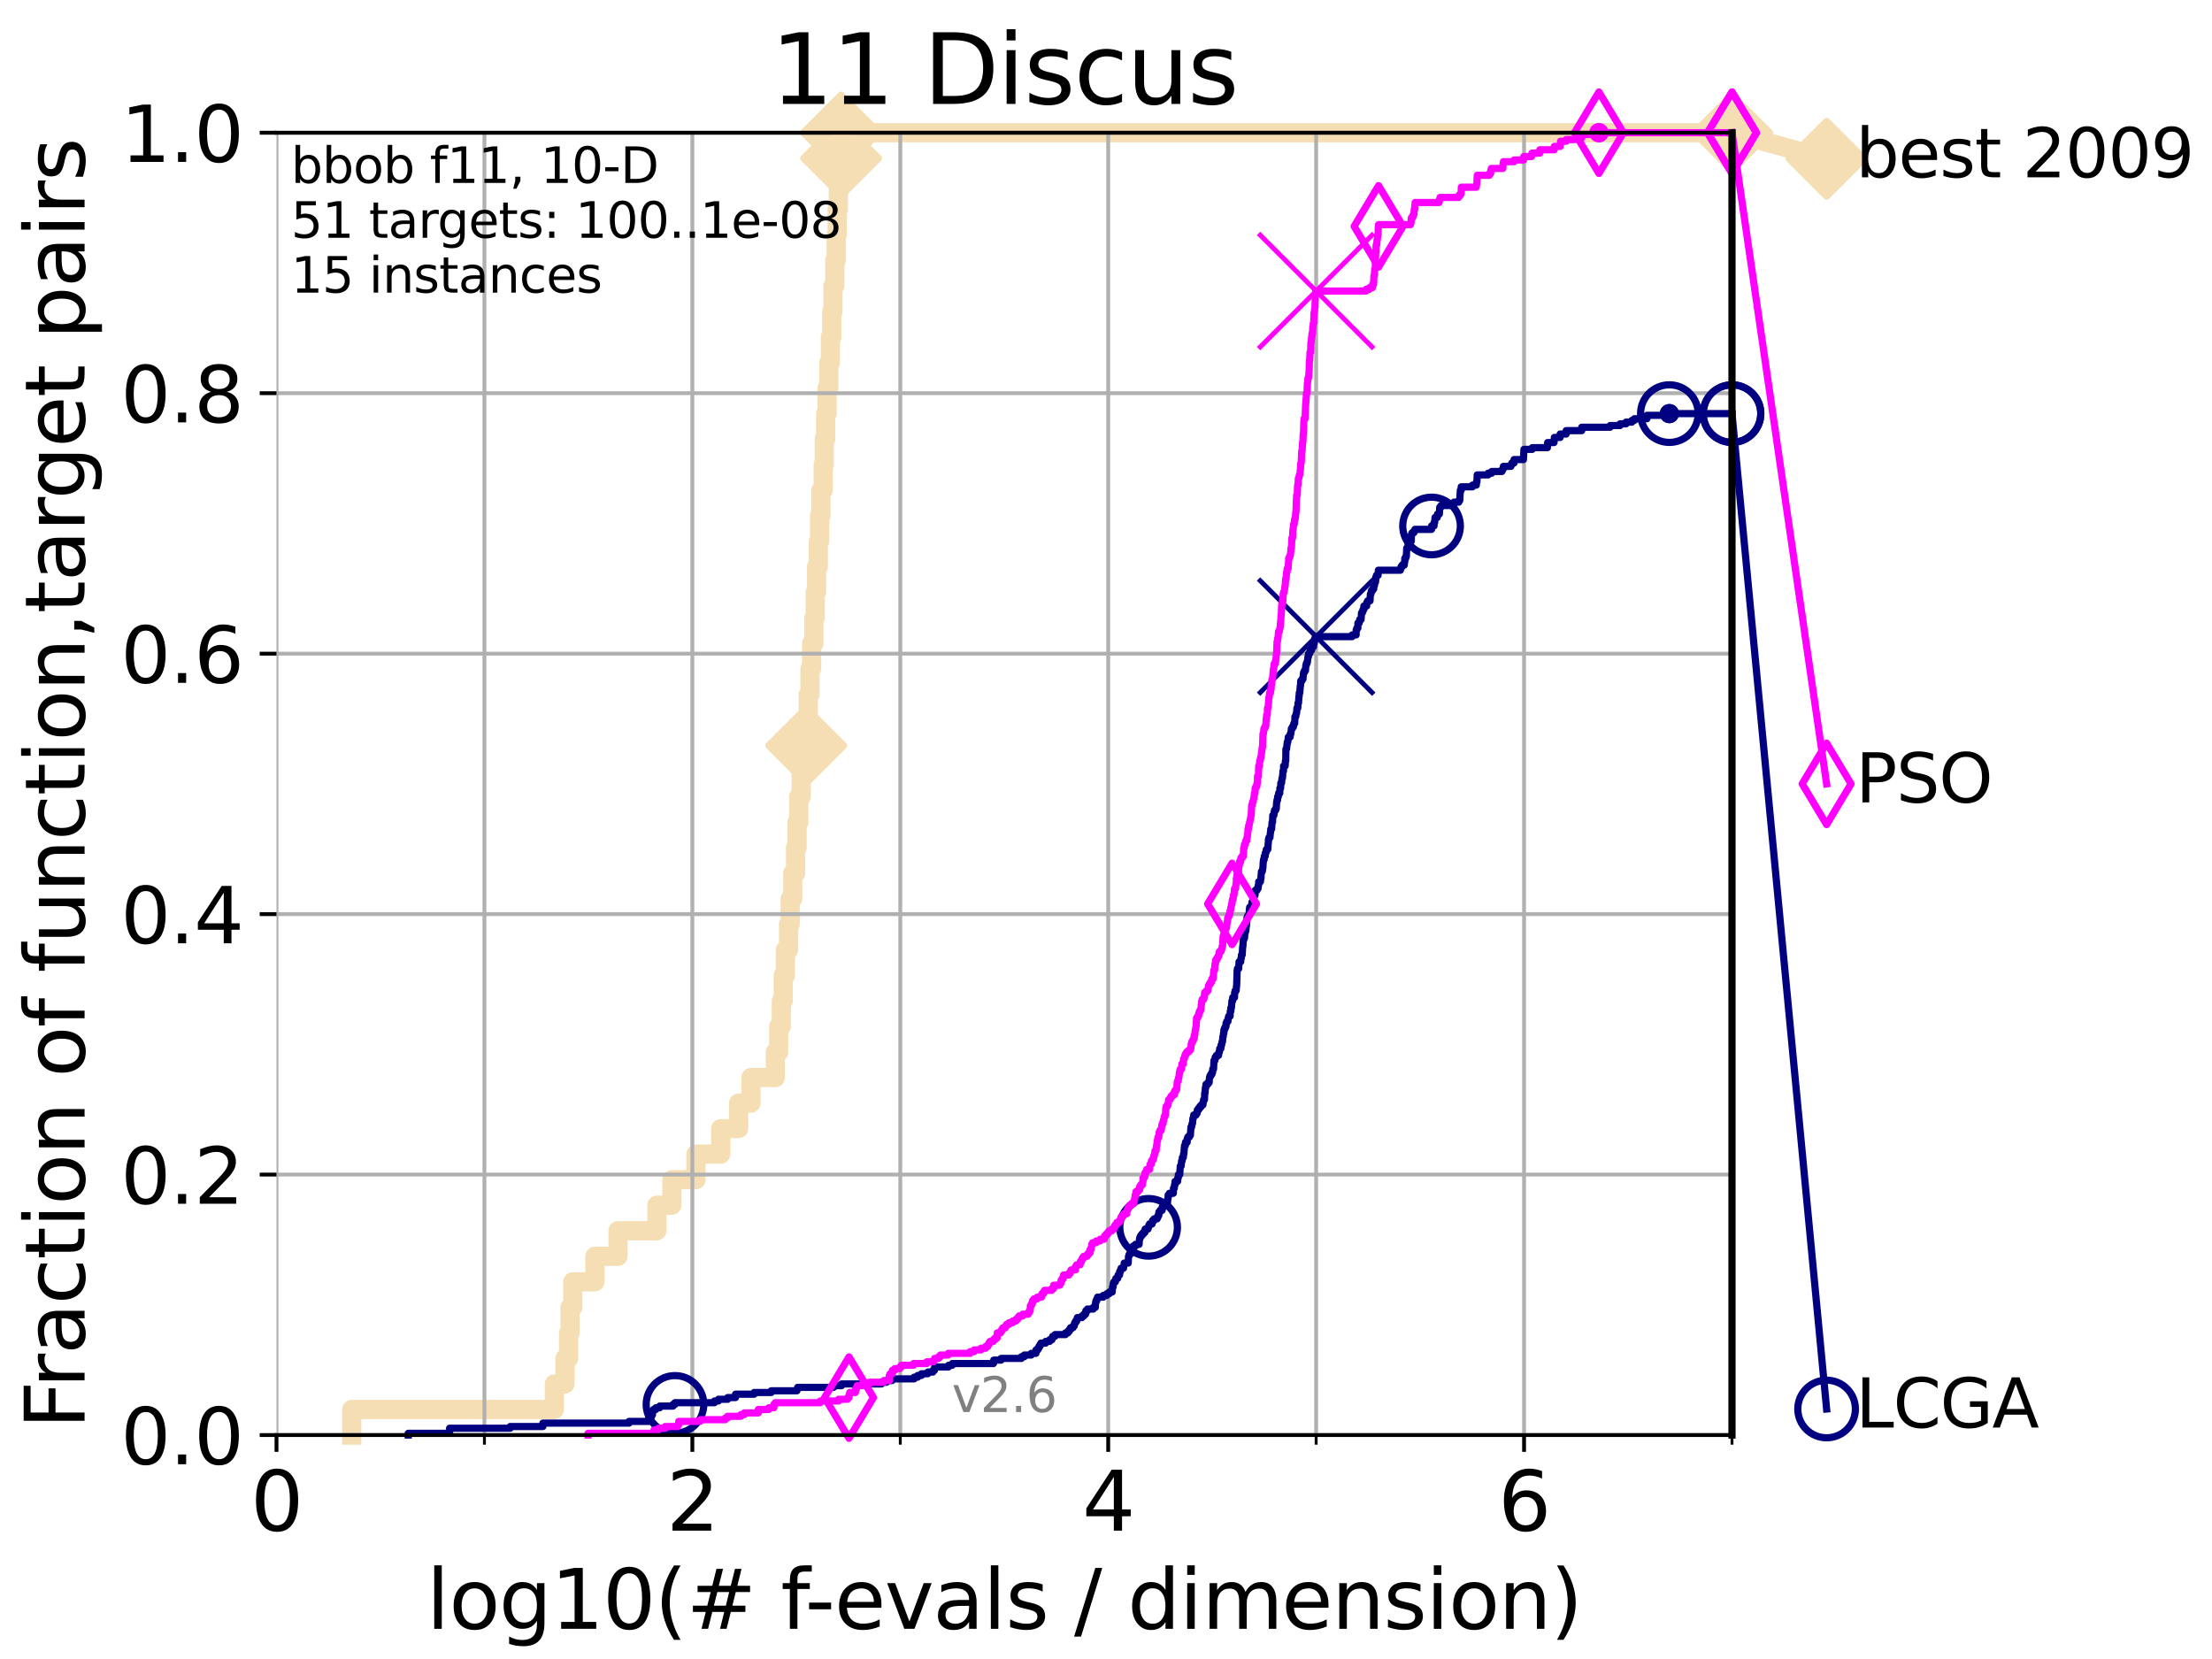 <?xml version="1.0" encoding="utf-8" standalone="no"?>
<!DOCTYPE svg PUBLIC "-//W3C//DTD SVG 1.1//EN"
  "http://www.w3.org/Graphics/SVG/1.1/DTD/svg11.dtd">
<svg xmlns:xlink="http://www.w3.org/1999/xlink" width="460.8pt" height="345.6pt" viewBox="0 0 460.8 345.6" xmlns="http://www.w3.org/2000/svg" version="1.1">
 <defs>
  <style type="text/css">*{stroke-linejoin: round; stroke-linecap: butt}</style>
 </defs>
 <g id="figure_1">
  <g id="patch_1">
   <path d="M 0 345.6 
L 460.8 345.6 
L 460.8 0 
L 0 0 
z
" style="fill: #ffffff"/>
  </g>
  <g id="axes_1">
   <g id="patch_2">
    <path d="M 57.6 298.944 
L 360.806 298.944 
L 360.806 27.648 
L 57.6 27.648 
z
" style="fill: #ffffff"/>
   </g>
   <g id="line2d_1">
    <path d="M 73.268 298.944 
L 73.268 293.624 
L 115.489 293.624 
L 115.489 288.305 
L 117.695 288.305 
L 117.695 282.985 
L 118.451 282.985 
L 118.451 277.666 
L 118.745 277.666 
L 118.745 272.346 
L 119.319 272.346 
L 119.319 267.027 
L 123.936 267.027 
L 123.936 261.707 
L 128.744 261.707 
L 128.744 256.388 
L 136.837 256.388 
L 136.837 251.068 
L 139.962 251.068 
L 139.962 245.749 
L 144.986 245.749 
L 144.986 240.429 
L 150.139 240.429 
L 150.139 235.11 
L 153.877 235.11 
L 153.877 229.79 
L 156.443 229.79 
L 156.443 224.471 
L 161.512 224.471 
L 161.512 219.151 
L 162.22 219.151 
L 162.22 213.832 
L 162.761 213.832 
L 162.761 208.512 
L 163.164 208.512 
L 163.164 203.192 
L 163.613 203.192 
L 163.613 197.873 
L 164.272 197.873 
L 164.272 192.553 
L 164.606 192.553 
L 164.606 187.234 
L 165.134 187.234 
L 165.134 181.914 
L 165.725 181.914 
L 165.725 176.595 
L 166.04 176.595 
L 166.04 171.275 
L 166.391 171.275 
L 166.391 165.956 
L 166.905 165.956 
L 166.905 160.636 
L 167.384 160.636 
L 167.384 155.317 
L 167.952 155.317 
L 167.952 149.997 
L 168.374 149.997 
L 168.374 144.678 
L 168.73 144.678 
L 168.73 139.358 
L 169.07 139.358 
L 169.07 134.039 
L 169.546 134.039 
L 169.546 128.719 
L 169.823 128.719 
L 169.823 123.4 
L 170.101 123.4 
L 170.101 118.08 
L 170.473 118.08 
L 170.473 112.76 
L 170.737 112.76 
L 170.737 107.441 
L 171.01 107.441 
L 171.01 102.121 
L 171.489 102.121 
L 171.489 96.802 
L 171.695 96.802 
L 171.695 91.482 
L 171.999 91.482 
L 171.999 86.163 
L 172.297 86.163 
L 172.297 80.843 
L 172.666 80.843 
L 172.666 75.524 
L 172.983 75.524 
L 172.983 70.204 
L 173.27 70.204 
L 173.27 64.885 
L 173.518 64.885 
L 173.518 59.565 
L 173.906 59.565 
L 173.906 54.246 
L 174.192 54.246 
L 174.192 48.926 
L 174.405 48.926 
L 174.405 43.607 
L 174.638 43.607 
L 174.638 38.287 
L 174.912 38.287 
L 174.912 32.968 
L 175.219 32.968 
L 175.219 27.648 
L 360.806 27.648 
" style="fill: none; stroke: #f5deb3; stroke-width: 4; stroke-linecap: square"/>
   </g>
   <g id="line2d_2">
    <defs>
     <path id="mba57dac145" d="M 0 7.778 
L 7.778 0 
L 0 -7.778 
L -7.778 0 
z
" style="stroke: #f5deb3; stroke-width: 1.5; stroke-linejoin: miter"/>
    </defs>
    <g>
     <use xlink:href="#mba57dac145" x="167.952" y="155.317" style="fill: #f5deb3; stroke: #f5deb3; stroke-width: 1.5; stroke-linejoin: miter"/>
     <use xlink:href="#mba57dac145" x="175.219" y="32.968" style="fill: #f5deb3; stroke: #f5deb3; stroke-width: 1.5; stroke-linejoin: miter"/>
     <use xlink:href="#mba57dac145" x="175.219" y="27.648" style="fill: #f5deb3; stroke: #f5deb3; stroke-width: 1.5; stroke-linejoin: miter"/>
     <use xlink:href="#mba57dac145" x="175.219" y="27.648" style="fill: #f5deb3; stroke: #f5deb3; stroke-width: 1.5; stroke-linejoin: miter"/>
     <use xlink:href="#mba57dac145" x="360.806" y="27.648" style="fill: #f5deb3; stroke: #f5deb3; stroke-width: 1.5; stroke-linejoin: miter"/>
    </g>
   </g>
   <g id="line2d_3">
    <path style="fill: none; stroke: #f5deb3; stroke-width: 4; stroke-linecap: square"/>
    <g/>
   </g>
   <g id="line2d_4">
    <path d="M 360.806 27.648 
L 380.515 33.074 
" style="fill: none; stroke: #f5deb3; stroke-width: 4; stroke-linecap: square"/>
    <g>
     <use xlink:href="#mba57dac145" x="360.806" y="27.648" style="fill: #f5deb3; stroke: #f5deb3; stroke-width: 1.5; stroke-linejoin: miter"/>
     <use xlink:href="#mba57dac145" x="380.515" y="33.074" style="fill: #f5deb3; stroke: #f5deb3; stroke-width: 1.5; stroke-linejoin: miter"/>
    </g>
   </g>
   <g id="matplotlib.axis_1">
    <g id="xtick_1">
     <g id="line2d_5">
      <path d="M 57.6 298.944 
L 57.6 27.648 
" clip-path="url(#p4287788cd5)" style="fill: none; stroke: #b0b0b0; stroke-width: 0.8; stroke-linecap: square"/>
     </g>
     <g id="line2d_6">
      <defs>
       <path id="me0192ec3c9" d="M 0 0 
L 0 3.5 
" style="stroke: #000000; stroke-width: 0.8"/>
      </defs>
      <g>
       <use xlink:href="#me0192ec3c9" x="57.6" y="298.944" style="stroke: #000000; stroke-width: 0.8"/>
      </g>
     </g>
     <g id="text_1">
      <!-- 0 -->
      <g transform="translate(52.192 318.861)scale(0.17 -0.17)">
       <defs>
        <path id="DejaVuSans-30" d="M 2034 4250 
Q 1547 4250 1301 3770 
Q 1056 3291 1056 2328 
Q 1056 1369 1301 889 
Q 1547 409 2034 409 
Q 2525 409 2770 889 
Q 3016 1369 3016 2328 
Q 3016 3291 2770 3770 
Q 2525 4250 2034 4250 
z
M 2034 4750 
Q 2819 4750 3233 4129 
Q 3647 3509 3647 2328 
Q 3647 1150 3233 529 
Q 2819 -91 2034 -91 
Q 1250 -91 836 529 
Q 422 1150 422 2328 
Q 422 3509 836 4129 
Q 1250 4750 2034 4750 
z
" transform="scale(0.016)"/>
       </defs>
       <use xlink:href="#DejaVuSans-30"/>
      </g>
     </g>
    </g>
    <g id="xtick_2">
     <g id="line2d_7">
      <path d="M 144.23 298.944 
L 144.23 27.648 
" clip-path="url(#p4287788cd5)" style="fill: none; stroke: #b0b0b0; stroke-width: 0.8; stroke-linecap: square"/>
     </g>
     <g id="line2d_8">
      <g>
       <use xlink:href="#me0192ec3c9" x="144.23" y="298.944" style="stroke: #000000; stroke-width: 0.8"/>
      </g>
     </g>
     <g id="text_2">
      <!-- 2 -->
      <g transform="translate(138.822 318.861)scale(0.17 -0.17)">
       <defs>
        <path id="DejaVuSans-32" d="M 1228 531 
L 3431 531 
L 3431 0 
L 469 0 
L 469 531 
Q 828 903 1448 1529 
Q 2069 2156 2228 2338 
Q 2531 2678 2651 2914 
Q 2772 3150 2772 3378 
Q 2772 3750 2511 3984 
Q 2250 4219 1831 4219 
Q 1534 4219 1204 4116 
Q 875 4013 500 3803 
L 500 4441 
Q 881 4594 1212 4672 
Q 1544 4750 1819 4750 
Q 2544 4750 2975 4387 
Q 3406 4025 3406 3419 
Q 3406 3131 3298 2873 
Q 3191 2616 2906 2266 
Q 2828 2175 2409 1742 
Q 1991 1309 1228 531 
z
" transform="scale(0.016)"/>
       </defs>
       <use xlink:href="#DejaVuSans-32"/>
      </g>
     </g>
    </g>
    <g id="xtick_3">
     <g id="line2d_9">
      <path d="M 230.861 298.944 
L 230.861 27.648 
" clip-path="url(#p4287788cd5)" style="fill: none; stroke: #b0b0b0; stroke-width: 0.8; stroke-linecap: square"/>
     </g>
     <g id="line2d_10">
      <g>
       <use xlink:href="#me0192ec3c9" x="230.861" y="298.944" style="stroke: #000000; stroke-width: 0.8"/>
      </g>
     </g>
     <g id="text_3">
      <!-- 4 -->
      <g transform="translate(225.453 318.861)scale(0.17 -0.17)">
       <defs>
        <path id="DejaVuSans-34" d="M 2419 4116 
L 825 1625 
L 2419 1625 
L 2419 4116 
z
M 2253 4666 
L 3047 4666 
L 3047 1625 
L 3713 1625 
L 3713 1100 
L 3047 1100 
L 3047 0 
L 2419 0 
L 2419 1100 
L 313 1100 
L 313 1709 
L 2253 4666 
z
" transform="scale(0.016)"/>
       </defs>
       <use xlink:href="#DejaVuSans-34"/>
      </g>
     </g>
    </g>
    <g id="xtick_4">
     <g id="line2d_11">
      <path d="M 317.491 298.944 
L 317.491 27.648 
" clip-path="url(#p4287788cd5)" style="fill: none; stroke: #b0b0b0; stroke-width: 0.8; stroke-linecap: square"/>
     </g>
     <g id="line2d_12">
      <g>
       <use xlink:href="#me0192ec3c9" x="317.491" y="298.944" style="stroke: #000000; stroke-width: 0.8"/>
      </g>
     </g>
     <g id="text_4">
      <!-- 6 -->
      <g transform="translate(312.083 318.861)scale(0.17 -0.17)">
       <defs>
        <path id="DejaVuSans-36" d="M 2113 2584 
Q 1688 2584 1439 2293 
Q 1191 2003 1191 1497 
Q 1191 994 1439 701 
Q 1688 409 2113 409 
Q 2538 409 2786 701 
Q 3034 994 3034 1497 
Q 3034 2003 2786 2293 
Q 2538 2584 2113 2584 
z
M 3366 4563 
L 3366 3988 
Q 3128 4100 2886 4159 
Q 2644 4219 2406 4219 
Q 1781 4219 1451 3797 
Q 1122 3375 1075 2522 
Q 1259 2794 1537 2939 
Q 1816 3084 2150 3084 
Q 2853 3084 3261 2657 
Q 3669 2231 3669 1497 
Q 3669 778 3244 343 
Q 2819 -91 2113 -91 
Q 1303 -91 875 529 
Q 447 1150 447 2328 
Q 447 3434 972 4092 
Q 1497 4750 2381 4750 
Q 2619 4750 2861 4703 
Q 3103 4656 3366 4563 
z
" transform="scale(0.016)"/>
       </defs>
       <use xlink:href="#DejaVuSans-36"/>
      </g>
     </g>
    </g>
    <g id="xtick_5">
     <g id="line2d_13">
      <path d="M 100.915 298.944 
L 100.915 27.648 
" clip-path="url(#p4287788cd5)" style="fill: none; stroke: #b0b0b0; stroke-width: 0.8; stroke-linecap: square"/>
     </g>
     <g id="line2d_14">
      <defs>
       <path id="mf6426877cd" d="M 0 0 
L 0 2 
" style="stroke: #000000; stroke-width: 0.6"/>
      </defs>
      <g>
       <use xlink:href="#mf6426877cd" x="100.915" y="298.944" style="stroke: #000000; stroke-width: 0.6"/>
      </g>
     </g>
    </g>
    <g id="xtick_6">
     <g id="line2d_15">
      <path d="M 187.546 298.944 
L 187.546 27.648 
" clip-path="url(#p4287788cd5)" style="fill: none; stroke: #b0b0b0; stroke-width: 0.8; stroke-linecap: square"/>
     </g>
     <g id="line2d_16">
      <g>
       <use xlink:href="#mf6426877cd" x="187.546" y="298.944" style="stroke: #000000; stroke-width: 0.6"/>
      </g>
     </g>
    </g>
    <g id="xtick_7">
     <g id="line2d_17">
      <path d="M 274.176 298.944 
L 274.176 27.648 
" clip-path="url(#p4287788cd5)" style="fill: none; stroke: #b0b0b0; stroke-width: 0.8; stroke-linecap: square"/>
     </g>
     <g id="line2d_18">
      <g>
       <use xlink:href="#mf6426877cd" x="274.176" y="298.944" style="stroke: #000000; stroke-width: 0.6"/>
      </g>
     </g>
    </g>
    <g id="xtick_8">
     <g id="line2d_19">
      <path d="M 360.806 298.944 
L 360.806 27.648 
" clip-path="url(#p4287788cd5)" style="fill: none; stroke: #b0b0b0; stroke-width: 0.8; stroke-linecap: square"/>
     </g>
     <g id="line2d_20">
      <g>
       <use xlink:href="#mf6426877cd" x="360.806" y="298.944" style="stroke: #000000; stroke-width: 0.6"/>
      </g>
     </g>
    </g>
    <g id="text_5">
     <!-- log10(# f-evals / dimension) -->
     <g transform="translate(88.823 339.314)scale(0.17 -0.17)">
      <defs>
       <path id="DejaVuSans-6c" d="M 603 4863 
L 1178 4863 
L 1178 0 
L 603 0 
L 603 4863 
z
" transform="scale(0.016)"/>
       <path id="DejaVuSans-6f" d="M 1959 3097 
Q 1497 3097 1228 2736 
Q 959 2375 959 1747 
Q 959 1119 1226 758 
Q 1494 397 1959 397 
Q 2419 397 2687 759 
Q 2956 1122 2956 1747 
Q 2956 2369 2687 2733 
Q 2419 3097 1959 3097 
z
M 1959 3584 
Q 2709 3584 3137 3096 
Q 3566 2609 3566 1747 
Q 3566 888 3137 398 
Q 2709 -91 1959 -91 
Q 1206 -91 779 398 
Q 353 888 353 1747 
Q 353 2609 779 3096 
Q 1206 3584 1959 3584 
z
" transform="scale(0.016)"/>
       <path id="DejaVuSans-67" d="M 2906 1791 
Q 2906 2416 2648 2759 
Q 2391 3103 1925 3103 
Q 1463 3103 1205 2759 
Q 947 2416 947 1791 
Q 947 1169 1205 825 
Q 1463 481 1925 481 
Q 2391 481 2648 825 
Q 2906 1169 2906 1791 
z
M 3481 434 
Q 3481 -459 3084 -895 
Q 2688 -1331 1869 -1331 
Q 1566 -1331 1297 -1286 
Q 1028 -1241 775 -1147 
L 775 -588 
Q 1028 -725 1275 -790 
Q 1522 -856 1778 -856 
Q 2344 -856 2625 -561 
Q 2906 -266 2906 331 
L 2906 616 
Q 2728 306 2450 153 
Q 2172 0 1784 0 
Q 1141 0 747 490 
Q 353 981 353 1791 
Q 353 2603 747 3093 
Q 1141 3584 1784 3584 
Q 2172 3584 2450 3431 
Q 2728 3278 2906 2969 
L 2906 3500 
L 3481 3500 
L 3481 434 
z
" transform="scale(0.016)"/>
       <path id="DejaVuSans-31" d="M 794 531 
L 1825 531 
L 1825 4091 
L 703 3866 
L 703 4441 
L 1819 4666 
L 2450 4666 
L 2450 531 
L 3481 531 
L 3481 0 
L 794 0 
L 794 531 
z
" transform="scale(0.016)"/>
       <path id="DejaVuSans-28" d="M 1984 4856 
Q 1566 4138 1362 3434 
Q 1159 2731 1159 2009 
Q 1159 1288 1364 580 
Q 1569 -128 1984 -844 
L 1484 -844 
Q 1016 -109 783 600 
Q 550 1309 550 2009 
Q 550 2706 781 3412 
Q 1013 4119 1484 4856 
L 1984 4856 
z
" transform="scale(0.016)"/>
       <path id="DejaVuSans-23" d="M 3272 2816 
L 2363 2816 
L 2100 1772 
L 3016 1772 
L 3272 2816 
z
M 2803 4594 
L 2478 3297 
L 3391 3297 
L 3719 4594 
L 4219 4594 
L 3897 3297 
L 4872 3297 
L 4872 2816 
L 3775 2816 
L 3519 1772 
L 4513 1772 
L 4513 1294 
L 3397 1294 
L 3072 0 
L 2572 0 
L 2894 1294 
L 1978 1294 
L 1656 0 
L 1153 0 
L 1478 1294 
L 494 1294 
L 494 1772 
L 1594 1772 
L 1856 2816 
L 850 2816 
L 850 3297 
L 1978 3297 
L 2297 4594 
L 2803 4594 
z
" transform="scale(0.016)"/>
       <path id="DejaVuSans-20" transform="scale(0.016)"/>
       <path id="DejaVuSans-66" d="M 2375 4863 
L 2375 4384 
L 1825 4384 
Q 1516 4384 1395 4259 
Q 1275 4134 1275 3809 
L 1275 3500 
L 2222 3500 
L 2222 3053 
L 1275 3053 
L 1275 0 
L 697 0 
L 697 3053 
L 147 3053 
L 147 3500 
L 697 3500 
L 697 3744 
Q 697 4328 969 4595 
Q 1241 4863 1831 4863 
L 2375 4863 
z
" transform="scale(0.016)"/>
       <path id="DejaVuSans-2d" d="M 313 2009 
L 1997 2009 
L 1997 1497 
L 313 1497 
L 313 2009 
z
" transform="scale(0.016)"/>
       <path id="DejaVuSans-65" d="M 3597 1894 
L 3597 1613 
L 953 1613 
Q 991 1019 1311 708 
Q 1631 397 2203 397 
Q 2534 397 2845 478 
Q 3156 559 3463 722 
L 3463 178 
Q 3153 47 2828 -22 
Q 2503 -91 2169 -91 
Q 1331 -91 842 396 
Q 353 884 353 1716 
Q 353 2575 817 3079 
Q 1281 3584 2069 3584 
Q 2775 3584 3186 3129 
Q 3597 2675 3597 1894 
z
M 3022 2063 
Q 3016 2534 2758 2815 
Q 2500 3097 2075 3097 
Q 1594 3097 1305 2825 
Q 1016 2553 972 2059 
L 3022 2063 
z
" transform="scale(0.016)"/>
       <path id="DejaVuSans-76" d="M 191 3500 
L 800 3500 
L 1894 563 
L 2988 3500 
L 3597 3500 
L 2284 0 
L 1503 0 
L 191 3500 
z
" transform="scale(0.016)"/>
       <path id="DejaVuSans-61" d="M 2194 1759 
Q 1497 1759 1228 1600 
Q 959 1441 959 1056 
Q 959 750 1161 570 
Q 1363 391 1709 391 
Q 2188 391 2477 730 
Q 2766 1069 2766 1631 
L 2766 1759 
L 2194 1759 
z
M 3341 1997 
L 3341 0 
L 2766 0 
L 2766 531 
Q 2569 213 2275 61 
Q 1981 -91 1556 -91 
Q 1019 -91 701 211 
Q 384 513 384 1019 
Q 384 1609 779 1909 
Q 1175 2209 1959 2209 
L 2766 2209 
L 2766 2266 
Q 2766 2663 2505 2880 
Q 2244 3097 1772 3097 
Q 1472 3097 1187 3025 
Q 903 2953 641 2809 
L 641 3341 
Q 956 3463 1253 3523 
Q 1550 3584 1831 3584 
Q 2591 3584 2966 3190 
Q 3341 2797 3341 1997 
z
" transform="scale(0.016)"/>
       <path id="DejaVuSans-73" d="M 2834 3397 
L 2834 2853 
Q 2591 2978 2328 3040 
Q 2066 3103 1784 3103 
Q 1356 3103 1142 2972 
Q 928 2841 928 2578 
Q 928 2378 1081 2264 
Q 1234 2150 1697 2047 
L 1894 2003 
Q 2506 1872 2764 1633 
Q 3022 1394 3022 966 
Q 3022 478 2636 193 
Q 2250 -91 1575 -91 
Q 1294 -91 989 -36 
Q 684 19 347 128 
L 347 722 
Q 666 556 975 473 
Q 1284 391 1588 391 
Q 1994 391 2212 530 
Q 2431 669 2431 922 
Q 2431 1156 2273 1281 
Q 2116 1406 1581 1522 
L 1381 1569 
Q 847 1681 609 1914 
Q 372 2147 372 2553 
Q 372 3047 722 3315 
Q 1072 3584 1716 3584 
Q 2034 3584 2315 3537 
Q 2597 3491 2834 3397 
z
" transform="scale(0.016)"/>
       <path id="DejaVuSans-2f" d="M 1625 4666 
L 2156 4666 
L 531 -594 
L 0 -594 
L 1625 4666 
z
" transform="scale(0.016)"/>
       <path id="DejaVuSans-64" d="M 2906 2969 
L 2906 4863 
L 3481 4863 
L 3481 0 
L 2906 0 
L 2906 525 
Q 2725 213 2448 61 
Q 2172 -91 1784 -91 
Q 1150 -91 751 415 
Q 353 922 353 1747 
Q 353 2572 751 3078 
Q 1150 3584 1784 3584 
Q 2172 3584 2448 3432 
Q 2725 3281 2906 2969 
z
M 947 1747 
Q 947 1113 1208 752 
Q 1469 391 1925 391 
Q 2381 391 2643 752 
Q 2906 1113 2906 1747 
Q 2906 2381 2643 2742 
Q 2381 3103 1925 3103 
Q 1469 3103 1208 2742 
Q 947 2381 947 1747 
z
" transform="scale(0.016)"/>
       <path id="DejaVuSans-69" d="M 603 3500 
L 1178 3500 
L 1178 0 
L 603 0 
L 603 3500 
z
M 603 4863 
L 1178 4863 
L 1178 4134 
L 603 4134 
L 603 4863 
z
" transform="scale(0.016)"/>
       <path id="DejaVuSans-6d" d="M 3328 2828 
Q 3544 3216 3844 3400 
Q 4144 3584 4550 3584 
Q 5097 3584 5394 3201 
Q 5691 2819 5691 2113 
L 5691 0 
L 5113 0 
L 5113 2094 
Q 5113 2597 4934 2840 
Q 4756 3084 4391 3084 
Q 3944 3084 3684 2787 
Q 3425 2491 3425 1978 
L 3425 0 
L 2847 0 
L 2847 2094 
Q 2847 2600 2669 2842 
Q 2491 3084 2119 3084 
Q 1678 3084 1418 2786 
Q 1159 2488 1159 1978 
L 1159 0 
L 581 0 
L 581 3500 
L 1159 3500 
L 1159 2956 
Q 1356 3278 1631 3431 
Q 1906 3584 2284 3584 
Q 2666 3584 2933 3390 
Q 3200 3197 3328 2828 
z
" transform="scale(0.016)"/>
       <path id="DejaVuSans-6e" d="M 3513 2113 
L 3513 0 
L 2938 0 
L 2938 2094 
Q 2938 2591 2744 2837 
Q 2550 3084 2163 3084 
Q 1697 3084 1428 2787 
Q 1159 2491 1159 1978 
L 1159 0 
L 581 0 
L 581 3500 
L 1159 3500 
L 1159 2956 
Q 1366 3272 1645 3428 
Q 1925 3584 2291 3584 
Q 2894 3584 3203 3211 
Q 3513 2838 3513 2113 
z
" transform="scale(0.016)"/>
       <path id="DejaVuSans-29" d="M 513 4856 
L 1013 4856 
Q 1481 4119 1714 3412 
Q 1947 2706 1947 2009 
Q 1947 1309 1714 600 
Q 1481 -109 1013 -844 
L 513 -844 
Q 928 -128 1133 580 
Q 1338 1288 1338 2009 
Q 1338 2731 1133 3434 
Q 928 4138 513 4856 
z
" transform="scale(0.016)"/>
      </defs>
      <use xlink:href="#DejaVuSans-6c"/>
      <use xlink:href="#DejaVuSans-6f" x="27.783"/>
      <use xlink:href="#DejaVuSans-67" x="88.965"/>
      <use xlink:href="#DejaVuSans-31" x="152.441"/>
      <use xlink:href="#DejaVuSans-30" x="216.064"/>
      <use xlink:href="#DejaVuSans-28" x="279.688"/>
      <use xlink:href="#DejaVuSans-23" x="318.701"/>
      <use xlink:href="#DejaVuSans-20" x="402.49"/>
      <use xlink:href="#DejaVuSans-66" x="434.277"/>
      <use xlink:href="#DejaVuSans-2d" x="463.982"/>
      <use xlink:href="#DejaVuSans-65" x="500.066"/>
      <use xlink:href="#DejaVuSans-76" x="561.59"/>
      <use xlink:href="#DejaVuSans-61" x="620.77"/>
      <use xlink:href="#DejaVuSans-6c" x="682.049"/>
      <use xlink:href="#DejaVuSans-73" x="709.832"/>
      <use xlink:href="#DejaVuSans-20" x="761.932"/>
      <use xlink:href="#DejaVuSans-2f" x="793.719"/>
      <use xlink:href="#DejaVuSans-20" x="827.41"/>
      <use xlink:href="#DejaVuSans-64" x="859.197"/>
      <use xlink:href="#DejaVuSans-69" x="922.674"/>
      <use xlink:href="#DejaVuSans-6d" x="950.457"/>
      <use xlink:href="#DejaVuSans-65" x="1047.869"/>
      <use xlink:href="#DejaVuSans-6e" x="1109.393"/>
      <use xlink:href="#DejaVuSans-73" x="1172.771"/>
      <use xlink:href="#DejaVuSans-69" x="1224.871"/>
      <use xlink:href="#DejaVuSans-6f" x="1252.654"/>
      <use xlink:href="#DejaVuSans-6e" x="1313.836"/>
      <use xlink:href="#DejaVuSans-29" x="1377.215"/>
     </g>
    </g>
   </g>
   <g id="matplotlib.axis_2">
    <g id="ytick_1">
     <g id="line2d_21">
      <path d="M 57.6 298.944 
L 360.806 298.944 
" clip-path="url(#p4287788cd5)" style="fill: none; stroke: #b0b0b0; stroke-width: 0.8; stroke-linecap: square"/>
     </g>
     <g id="line2d_22">
      <defs>
       <path id="m700dc874f1" d="M 0 0 
L -3.5 0 
" style="stroke: #000000; stroke-width: 0.8"/>
      </defs>
      <g>
       <use xlink:href="#m700dc874f1" x="57.6" y="298.944" style="stroke: #000000; stroke-width: 0.8"/>
      </g>
     </g>
     <g id="text_6">
      <!-- 0.0 -->
      <g transform="translate(25.155 305.023)scale(0.16 -0.16)">
       <defs>
        <path id="DejaVuSans-2e" d="M 684 794 
L 1344 794 
L 1344 0 
L 684 0 
L 684 794 
z
" transform="scale(0.016)"/>
       </defs>
       <use xlink:href="#DejaVuSans-30"/>
       <use xlink:href="#DejaVuSans-2e" x="63.623"/>
       <use xlink:href="#DejaVuSans-30" x="95.41"/>
      </g>
     </g>
    </g>
    <g id="ytick_2">
     <g id="line2d_23">
      <path d="M 57.6 244.685 
L 360.806 244.685 
" clip-path="url(#p4287788cd5)" style="fill: none; stroke: #b0b0b0; stroke-width: 0.8; stroke-linecap: square"/>
     </g>
     <g id="line2d_24">
      <g>
       <use xlink:href="#m700dc874f1" x="57.6" y="244.685" style="stroke: #000000; stroke-width: 0.8"/>
      </g>
     </g>
     <g id="text_7">
      <!-- 0.2 -->
      <g transform="translate(25.155 250.764)scale(0.16 -0.16)">
       <use xlink:href="#DejaVuSans-30"/>
       <use xlink:href="#DejaVuSans-2e" x="63.623"/>
       <use xlink:href="#DejaVuSans-32" x="95.41"/>
      </g>
     </g>
    </g>
    <g id="ytick_3">
     <g id="line2d_25">
      <path d="M 57.6 190.426 
L 360.806 190.426 
" clip-path="url(#p4287788cd5)" style="fill: none; stroke: #b0b0b0; stroke-width: 0.8; stroke-linecap: square"/>
     </g>
     <g id="line2d_26">
      <g>
       <use xlink:href="#m700dc874f1" x="57.6" y="190.426" style="stroke: #000000; stroke-width: 0.8"/>
      </g>
     </g>
     <g id="text_8">
      <!-- 0.4 -->
      <g transform="translate(25.155 196.504)scale(0.16 -0.16)">
       <use xlink:href="#DejaVuSans-30"/>
       <use xlink:href="#DejaVuSans-2e" x="63.623"/>
       <use xlink:href="#DejaVuSans-34" x="95.41"/>
      </g>
     </g>
    </g>
    <g id="ytick_4">
     <g id="line2d_27">
      <path d="M 57.6 136.166 
L 360.806 136.166 
" clip-path="url(#p4287788cd5)" style="fill: none; stroke: #b0b0b0; stroke-width: 0.8; stroke-linecap: square"/>
     </g>
     <g id="line2d_28">
      <g>
       <use xlink:href="#m700dc874f1" x="57.6" y="136.166" style="stroke: #000000; stroke-width: 0.8"/>
      </g>
     </g>
     <g id="text_9">
      <!-- 0.6 -->
      <g transform="translate(25.155 142.245)scale(0.16 -0.16)">
       <use xlink:href="#DejaVuSans-30"/>
       <use xlink:href="#DejaVuSans-2e" x="63.623"/>
       <use xlink:href="#DejaVuSans-36" x="95.41"/>
      </g>
     </g>
    </g>
    <g id="ytick_5">
     <g id="line2d_29">
      <path d="M 57.6 81.907 
L 360.806 81.907 
" clip-path="url(#p4287788cd5)" style="fill: none; stroke: #b0b0b0; stroke-width: 0.8; stroke-linecap: square"/>
     </g>
     <g id="line2d_30">
      <g>
       <use xlink:href="#m700dc874f1" x="57.6" y="81.907" style="stroke: #000000; stroke-width: 0.8"/>
      </g>
     </g>
     <g id="text_10">
      <!-- 0.8 -->
      <g transform="translate(25.155 87.986)scale(0.16 -0.16)">
       <defs>
        <path id="DejaVuSans-38" d="M 2034 2216 
Q 1584 2216 1326 1975 
Q 1069 1734 1069 1313 
Q 1069 891 1326 650 
Q 1584 409 2034 409 
Q 2484 409 2743 651 
Q 3003 894 3003 1313 
Q 3003 1734 2745 1975 
Q 2488 2216 2034 2216 
z
M 1403 2484 
Q 997 2584 770 2862 
Q 544 3141 544 3541 
Q 544 4100 942 4425 
Q 1341 4750 2034 4750 
Q 2731 4750 3128 4425 
Q 3525 4100 3525 3541 
Q 3525 3141 3298 2862 
Q 3072 2584 2669 2484 
Q 3125 2378 3379 2068 
Q 3634 1759 3634 1313 
Q 3634 634 3220 271 
Q 2806 -91 2034 -91 
Q 1263 -91 848 271 
Q 434 634 434 1313 
Q 434 1759 690 2068 
Q 947 2378 1403 2484 
z
M 1172 3481 
Q 1172 3119 1398 2916 
Q 1625 2713 2034 2713 
Q 2441 2713 2670 2916 
Q 2900 3119 2900 3481 
Q 2900 3844 2670 4047 
Q 2441 4250 2034 4250 
Q 1625 4250 1398 4047 
Q 1172 3844 1172 3481 
z
" transform="scale(0.016)"/>
       </defs>
       <use xlink:href="#DejaVuSans-30"/>
       <use xlink:href="#DejaVuSans-2e" x="63.623"/>
       <use xlink:href="#DejaVuSans-38" x="95.41"/>
      </g>
     </g>
    </g>
    <g id="ytick_6">
     <g id="line2d_31">
      <path d="M 57.6 27.648 
L 360.806 27.648 
" clip-path="url(#p4287788cd5)" style="fill: none; stroke: #b0b0b0; stroke-width: 0.8; stroke-linecap: square"/>
     </g>
     <g id="line2d_32">
      <g>
       <use xlink:href="#m700dc874f1" x="57.6" y="27.648" style="stroke: #000000; stroke-width: 0.8"/>
      </g>
     </g>
     <g id="text_11">
      <!-- 1.0 -->
      <g transform="translate(25.155 33.727)scale(0.16 -0.16)">
       <use xlink:href="#DejaVuSans-31"/>
       <use xlink:href="#DejaVuSans-2e" x="63.623"/>
       <use xlink:href="#DejaVuSans-30" x="95.41"/>
      </g>
     </g>
    </g>
    <g id="text_12">
     <!-- Fraction of function,target pairs -->
     <g transform="translate(17.62 297.681)rotate(-90)scale(0.17 -0.17)">
      <defs>
       <path id="DejaVuSans-46" d="M 628 4666 
L 3309 4666 
L 3309 4134 
L 1259 4134 
L 1259 2759 
L 3109 2759 
L 3109 2228 
L 1259 2228 
L 1259 0 
L 628 0 
L 628 4666 
z
" transform="scale(0.016)"/>
       <path id="DejaVuSans-72" d="M 2631 2963 
Q 2534 3019 2420 3045 
Q 2306 3072 2169 3072 
Q 1681 3072 1420 2755 
Q 1159 2438 1159 1844 
L 1159 0 
L 581 0 
L 581 3500 
L 1159 3500 
L 1159 2956 
Q 1341 3275 1631 3429 
Q 1922 3584 2338 3584 
Q 2397 3584 2469 3576 
Q 2541 3569 2628 3553 
L 2631 2963 
z
" transform="scale(0.016)"/>
       <path id="DejaVuSans-63" d="M 3122 3366 
L 3122 2828 
Q 2878 2963 2633 3030 
Q 2388 3097 2138 3097 
Q 1578 3097 1268 2742 
Q 959 2388 959 1747 
Q 959 1106 1268 751 
Q 1578 397 2138 397 
Q 2388 397 2633 464 
Q 2878 531 3122 666 
L 3122 134 
Q 2881 22 2623 -34 
Q 2366 -91 2075 -91 
Q 1284 -91 818 406 
Q 353 903 353 1747 
Q 353 2603 823 3093 
Q 1294 3584 2113 3584 
Q 2378 3584 2631 3529 
Q 2884 3475 3122 3366 
z
" transform="scale(0.016)"/>
       <path id="DejaVuSans-74" d="M 1172 4494 
L 1172 3500 
L 2356 3500 
L 2356 3053 
L 1172 3053 
L 1172 1153 
Q 1172 725 1289 603 
Q 1406 481 1766 481 
L 2356 481 
L 2356 0 
L 1766 0 
Q 1100 0 847 248 
Q 594 497 594 1153 
L 594 3053 
L 172 3053 
L 172 3500 
L 594 3500 
L 594 4494 
L 1172 4494 
z
" transform="scale(0.016)"/>
       <path id="DejaVuSans-75" d="M 544 1381 
L 544 3500 
L 1119 3500 
L 1119 1403 
Q 1119 906 1312 657 
Q 1506 409 1894 409 
Q 2359 409 2629 706 
Q 2900 1003 2900 1516 
L 2900 3500 
L 3475 3500 
L 3475 0 
L 2900 0 
L 2900 538 
Q 2691 219 2414 64 
Q 2138 -91 1772 -91 
Q 1169 -91 856 284 
Q 544 659 544 1381 
z
M 1991 3584 
L 1991 3584 
z
" transform="scale(0.016)"/>
       <path id="DejaVuSans-2c" d="M 750 794 
L 1409 794 
L 1409 256 
L 897 -744 
L 494 -744 
L 750 256 
L 750 794 
z
" transform="scale(0.016)"/>
       <path id="DejaVuSans-70" d="M 1159 525 
L 1159 -1331 
L 581 -1331 
L 581 3500 
L 1159 3500 
L 1159 2969 
Q 1341 3281 1617 3432 
Q 1894 3584 2278 3584 
Q 2916 3584 3314 3078 
Q 3713 2572 3713 1747 
Q 3713 922 3314 415 
Q 2916 -91 2278 -91 
Q 1894 -91 1617 61 
Q 1341 213 1159 525 
z
M 3116 1747 
Q 3116 2381 2855 2742 
Q 2594 3103 2138 3103 
Q 1681 3103 1420 2742 
Q 1159 2381 1159 1747 
Q 1159 1113 1420 752 
Q 1681 391 2138 391 
Q 2594 391 2855 752 
Q 3116 1113 3116 1747 
z
" transform="scale(0.016)"/>
      </defs>
      <use xlink:href="#DejaVuSans-46"/>
      <use xlink:href="#DejaVuSans-72" x="50.27"/>
      <use xlink:href="#DejaVuSans-61" x="91.383"/>
      <use xlink:href="#DejaVuSans-63" x="152.662"/>
      <use xlink:href="#DejaVuSans-74" x="207.643"/>
      <use xlink:href="#DejaVuSans-69" x="246.852"/>
      <use xlink:href="#DejaVuSans-6f" x="274.635"/>
      <use xlink:href="#DejaVuSans-6e" x="335.816"/>
      <use xlink:href="#DejaVuSans-20" x="399.195"/>
      <use xlink:href="#DejaVuSans-6f" x="430.982"/>
      <use xlink:href="#DejaVuSans-66" x="492.164"/>
      <use xlink:href="#DejaVuSans-20" x="527.369"/>
      <use xlink:href="#DejaVuSans-66" x="559.156"/>
      <use xlink:href="#DejaVuSans-75" x="594.361"/>
      <use xlink:href="#DejaVuSans-6e" x="657.74"/>
      <use xlink:href="#DejaVuSans-63" x="721.119"/>
      <use xlink:href="#DejaVuSans-74" x="776.1"/>
      <use xlink:href="#DejaVuSans-69" x="815.309"/>
      <use xlink:href="#DejaVuSans-6f" x="843.092"/>
      <use xlink:href="#DejaVuSans-6e" x="904.273"/>
      <use xlink:href="#DejaVuSans-2c" x="967.652"/>
      <use xlink:href="#DejaVuSans-74" x="999.439"/>
      <use xlink:href="#DejaVuSans-61" x="1038.648"/>
      <use xlink:href="#DejaVuSans-72" x="1099.928"/>
      <use xlink:href="#DejaVuSans-67" x="1139.291"/>
      <use xlink:href="#DejaVuSans-65" x="1202.768"/>
      <use xlink:href="#DejaVuSans-74" x="1264.291"/>
      <use xlink:href="#DejaVuSans-20" x="1303.5"/>
      <use xlink:href="#DejaVuSans-70" x="1335.287"/>
      <use xlink:href="#DejaVuSans-61" x="1398.764"/>
      <use xlink:href="#DejaVuSans-69" x="1460.043"/>
      <use xlink:href="#DejaVuSans-72" x="1487.826"/>
      <use xlink:href="#DejaVuSans-73" x="1528.939"/>
     </g>
    </g>
   </g>
   <g id="line2d_33">
    <defs>
     <path id="mcd3d710226" d="M 0 1.5 
C 0.398 1.5 0.779 1.342 1.061 1.061 
C 1.342 0.779 1.5 0.398 1.5 0 
C 1.5 -0.398 1.342 -0.779 1.061 -1.061 
C 0.779 -1.342 0.398 -1.5 0 -1.5 
C -0.398 -1.5 -0.779 -1.342 -1.061 -1.061 
C -1.342 -0.779 -1.5 -0.398 -1.5 0 
C -1.5 0.398 -1.342 0.779 -1.061 1.061 
C -0.779 1.342 -0.398 1.5 0 1.5 
z
" style="stroke: #f5deb3"/>
    </defs>
    <g>
     <use xlink:href="#mcd3d710226" x="175.219" y="27.648" style="fill: #f5deb3; stroke: #f5deb3"/>
     <use xlink:href="#mcd3d710226" x="175.219" y="27.648" style="fill: #f5deb3; stroke: #f5deb3"/>
    </g>
   </g>
   <g id="line2d_34">
    <defs>
     <path id="me48df8157f" d="M 0 1.5 
C 0.398 1.5 0.779 1.342 1.061 1.061 
C 1.342 0.779 1.5 0.398 1.5 0 
C 1.5 -0.398 1.342 -0.779 1.061 -1.061 
C 0.779 -1.342 0.398 -1.5 0 -1.5 
C -0.398 -1.5 -0.779 -1.342 -1.061 -1.061 
C -1.342 -0.779 -1.5 -0.398 -1.5 0 
C -1.5 0.398 -1.342 0.779 -1.061 1.061 
C -0.779 1.342 -0.398 1.5 0 1.5 
z
" style="stroke: #000080"/>
    </defs>
    <g>
     <use xlink:href="#me48df8157f" x="347.762" y="86.163" style="fill: #000080; stroke: #000080"/>
     <use xlink:href="#me48df8157f" x="347.762" y="86.163" style="fill: #000080; stroke: #000080"/>
    </g>
   </g>
   <g id="line2d_35">
    <path d="M 85.039 298.944 
L 85.039 298.589 
L 93.66 298.589 
L 93.66 297.525 
L 106.28 297.525 
L 106.28 297.171 
L 113.088 297.171 
L 113.088 296.462 
L 131.04 296.462 
L 131.04 296.107 
L 135.147 296.107 
L 135.147 295.398 
L 135.449 295.398 
L 135.449 295.043 
L 135.776 295.043 
L 135.776 294.688 
L 135.923 294.688 
L 135.923 293.979 
L 136.127 293.979 
L 136.127 293.624 
L 136.612 293.624 
L 136.612 293.27 
L 137.413 293.27 
L 137.413 292.915 
L 140.197 292.915 
L 140.197 292.561 
L 140.612 292.561 
L 140.612 292.206 
L 148.83 292.206 
L 148.83 291.851 
L 149.652 291.851 
L 149.652 291.497 
L 151.58 291.497 
L 151.58 291.142 
L 153.212 291.142 
L 153.224 290.433 
L 157.118 290.433 
L 157.118 290.078 
L 160.668 290.078 
L 160.668 289.723 
L 166.017 289.723 
L 166.017 289.369 
L 166.164 289.369 
L 166.164 289.014 
L 173.648 289.014 
L 173.648 288.66 
L 175.316 288.66 
L 175.316 288.305 
L 183.628 288.305 
L 183.628 287.95 
L 184.662 287.95 
L 184.662 287.596 
L 185.835 287.596 
L 185.835 287.241 
L 190.428 287.241 
L 190.428 286.886 
L 191.173 286.886 
L 191.173 286.532 
L 191.956 286.532 
L 191.956 286.177 
L 193.284 286.177 
L 193.284 285.822 
L 194.34 285.822 
L 194.34 285.468 
L 194.665 285.468 
L 194.708 284.759 
L 197.604 284.759 
L 197.604 284.404 
L 198.382 284.404 
L 198.382 284.049 
L 206.955 284.049 
L 207.009 283.34 
L 208.534 283.34 
L 208.534 282.985 
L 212.762 282.985 
L 212.762 282.631 
L 213.382 282.631 
L 213.382 282.276 
L 214.828 282.276 
L 214.828 281.922 
L 215.809 281.922 
L 215.817 281.212 
L 216.202 281.212 
L 216.202 280.858 
L 216.412 280.858 
L 216.412 280.503 
L 216.618 280.503 
L 216.618 280.148 
L 216.836 280.148 
L 216.836 279.794 
L 217.82 279.794 
L 217.82 279.439 
L 218.657 279.439 
L 218.657 279.084 
L 219.141 279.084 
L 219.141 278.73 
L 219.284 278.73 
L 219.284 278.375 
L 219.777 278.375 
L 219.777 278.021 
L 221.955 278.021 
L 221.955 277.666 
L 222.469 277.666 
L 222.469 277.311 
L 222.772 277.311 
L 222.772 276.957 
L 222.993 276.957 
L 222.993 276.602 
L 223.515 276.602 
L 223.515 276.247 
L 223.778 276.247 
L 223.879 275.538 
L 224.086 275.538 
L 224.086 275.183 
L 224.322 275.183 
L 224.322 274.829 
L 224.434 274.829 
L 224.434 274.474 
L 225.394 274.474 
L 225.394 274.12 
L 225.807 274.12 
L 225.807 273.765 
L 226.159 273.765 
L 226.195 273.056 
L 226.524 273.056 
L 226.524 272.701 
L 227.75 272.701 
L 227.75 272.346 
L 228.18 272.346 
L 228.231 271.282 
L 228.322 271.282 
L 228.322 270.928 
L 228.501 270.928 
L 228.501 270.573 
L 228.646 270.573 
L 228.646 270.219 
L 229.819 270.219 
L 229.819 269.864 
L 230.541 269.864 
L 230.541 269.509 
L 231.069 269.509 
L 231.069 269.155 
L 231.685 269.155 
L 231.763 268.091 
L 231.889 268.091 
L 231.897 267.381 
L 232.044 267.381 
L 232.044 267.027 
L 232.353 267.027 
L 232.448 266.318 
L 232.83 266.318 
L 232.919 265.608 
L 233.223 265.608 
L 233.24 264.899 
L 233.42 264.899 
L 233.42 264.544 
L 233.547 264.544 
L 233.547 264.19 
L 234.05 264.19 
L 234.148 263.48 
L 234.19 263.48 
L 234.19 263.126 
L 235.021 263.126 
L 235.09 261.707 
L 235.193 261.707 
L 235.193 261.353 
L 235.404 261.353 
L 235.404 260.998 
L 235.773 260.998 
L 235.773 260.643 
L 235.936 260.643 
L 236.046 259.579 
L 236.531 259.579 
L 236.531 259.225 
L 237.288 259.225 
L 237.37 258.161 
L 237.438 258.161 
L 237.438 257.806 
L 237.585 257.806 
L 237.585 257.452 
L 237.844 257.452 
L 237.844 257.097 
L 238.16 257.097 
L 238.16 256.742 
L 238.498 256.742 
L 238.554 256.033 
L 239.153 256.033 
L 239.153 255.678 
L 239.277 255.678 
L 239.277 255.324 
L 239.456 255.324 
L 239.456 254.969 
L 240.004 254.969 
L 240.087 254.26 
L 240.411 254.26 
L 240.411 253.905 
L 241.06 253.905 
L 241.06 253.551 
L 241.223 253.551 
L 241.223 253.196 
L 241.404 253.196 
L 241.417 252.487 
L 241.666 252.487 
L 241.666 252.132 
L 242.095 252.132 
L 242.107 251.423 
L 242.447 251.423 
L 242.447 251.068 
L 242.87 251.068 
L 242.87 250.714 
L 243.195 250.714 
L 243.292 249.65 
L 243.338 249.65 
L 243.347 248.94 
L 243.602 248.94 
L 243.602 248.586 
L 244.422 248.586 
L 244.463 247.522 
L 244.628 247.522 
L 244.671 246.813 
L 244.781 246.813 
L 244.789 246.103 
L 245.319 246.103 
L 245.341 245.394 
L 245.455 245.394 
L 245.478 244.685 
L 245.763 244.685 
L 245.869 242.912 
L 246.056 242.912 
L 246.147 241.848 
L 246.255 241.848 
L 246.303 241.138 
L 246.503 241.138 
L 246.543 240.429 
L 246.624 240.429 
L 246.716 239.011 
L 246.759 239.011 
L 246.759 238.656 
L 246.93 238.656 
L 246.952 237.947 
L 247.311 237.947 
L 247.312 237.237 
L 247.431 237.237 
L 247.431 236.883 
L 247.75 236.883 
L 247.75 236.528 
L 247.971 236.528 
L 248.069 235.11 
L 248.101 235.11 
L 248.101 234.755 
L 248.243 234.755 
L 248.329 234.046 
L 248.423 234.046 
L 248.506 232.982 
L 248.587 232.982 
L 248.665 232.273 
L 249.18 232.273 
L 249.18 231.918 
L 249.387 231.918 
L 249.426 231.209 
L 249.69 231.209 
L 249.69 230.854 
L 249.945 230.854 
L 249.945 230.499 
L 250.263 230.499 
L 250.263 230.145 
L 250.6 230.145 
L 250.666 229.435 
L 250.737 229.435 
L 250.737 229.081 
L 250.913 229.081 
L 250.97 227.662 
L 251.045 227.662 
L 251.096 226.598 
L 251.192 226.598 
L 251.221 225.889 
L 251.599 225.889 
L 251.599 225.534 
L 251.884 225.534 
L 251.955 224.471 
L 252.053 224.471 
L 252.053 224.116 
L 252.243 224.116 
L 252.243 223.761 
L 252.48 223.761 
L 252.48 223.407 
L 252.602 223.407 
L 252.632 222.697 
L 252.805 222.697 
L 252.889 220.924 
L 253.079 220.924 
L 253.153 220.215 
L 253.393 220.215 
L 253.393 219.86 
L 253.845 219.86 
L 253.921 219.151 
L 254.035 219.151 
L 254.085 218.442 
L 254.329 218.442 
L 254.356 217.733 
L 254.478 217.733 
L 254.57 217.023 
L 254.662 217.023 
L 254.75 215.959 
L 254.816 215.959 
L 254.873 215.25 
L 254.954 215.25 
L 254.954 214.541 
L 255.094 214.541 
L 255.094 214.186 
L 255.259 214.186 
L 255.259 213.832 
L 255.404 213.832 
L 255.406 213.122 
L 255.562 213.122 
L 255.562 212.768 
L 255.812 212.768 
L 255.86 212.058 
L 255.945 212.058 
L 255.945 211.704 
L 256.249 211.704 
L 256.29 210.64 
L 256.411 210.64 
L 256.412 209.931 
L 256.532 209.931 
L 256.626 208.512 
L 256.776 208.512 
L 256.791 207.803 
L 257.169 207.803 
L 257.201 206.739 
L 257.291 206.739 
L 257.291 206.384 
L 257.501 206.384 
L 257.599 205.32 
L 257.619 205.32 
L 257.722 202.129 
L 257.775 202.129 
L 257.775 201.774 
L 258.044 201.774 
L 258.117 200.355 
L 258.45 200.355 
L 258.521 199.646 
L 258.573 199.646 
L 258.618 198.937 
L 258.767 198.937 
L 258.873 197.164 
L 258.916 197.164 
L 258.998 195.745 
L 259.109 195.745 
L 259.109 195.39 
L 259.263 195.39 
L 259.329 194.327 
L 259.387 194.327 
L 259.387 193.972 
L 259.521 193.972 
L 259.625 192.908 
L 259.657 192.908 
L 259.75 191.49 
L 259.777 191.49 
L 259.777 191.135 
L 259.927 191.135 
L 259.927 190.78 
L 260.171 190.78 
L 260.279 189.362 
L 260.325 189.362 
L 260.325 189.007 
L 260.639 189.007 
L 260.639 188.652 
L 260.752 188.652 
L 260.802 187.943 
L 261.009 187.943 
L 261.102 186.525 
L 261.443 186.525 
L 261.503 185.461 
L 261.864 185.461 
L 261.864 185.106 
L 262.074 185.106 
L 262.133 184.397 
L 262.197 184.397 
L 262.207 183.688 
L 262.557 183.688 
L 262.656 182.978 
L 262.672 182.978 
L 262.777 181.56 
L 262.952 181.56 
L 263.058 180.85 
L 263.081 180.85 
L 263.165 179.432 
L 263.21 179.432 
L 263.21 179.077 
L 263.345 179.077 
L 263.37 178.368 
L 263.565 178.368 
L 263.588 177.659 
L 263.734 177.659 
L 263.796 176.949 
L 264.104 176.949 
L 264.202 175.531 
L 264.225 175.531 
L 264.242 174.822 
L 264.345 174.822 
L 264.345 174.467 
L 264.556 174.467 
L 264.645 173.403 
L 264.684 173.403 
L 264.729 172.694 
L 264.899 172.694 
L 264.991 171.275 
L 265.095 171.275 
L 265.142 169.857 
L 265.37 169.857 
L 265.435 169.147 
L 265.496 169.147 
L 265.496 168.793 
L 265.733 168.793 
L 265.733 168.438 
L 265.874 168.438 
L 265.953 167.02 
L 266.018 167.02 
L 266.018 166.665 
L 266.14 166.665 
L 266.155 165.956 
L 266.303 165.956 
L 266.358 165.246 
L 266.597 165.246 
L 266.625 164.183 
L 266.783 164.183 
L 266.814 163.119 
L 266.972 163.119 
L 267.07 162.055 
L 267.165 162.055 
L 267.261 160.636 
L 267.376 160.636 
L 267.392 159.572 
L 267.717 159.572 
L 267.776 158.508 
L 267.843 158.508 
L 267.881 156.026 
L 268.019 156.026 
L 268.117 154.962 
L 268.154 154.962 
L 268.154 154.607 
L 268.267 154.607 
L 268.377 153.544 
L 268.757 153.544 
L 268.795 152.834 
L 268.915 152.834 
L 269.017 151.77 
L 269.217 151.77 
L 269.217 151.416 
L 269.441 151.416 
L 269.523 150.706 
L 269.71 150.706 
L 269.759 149.288 
L 269.936 149.288 
L 270.025 148.579 
L 270.1 148.579 
L 270.175 147.515 
L 270.35 147.515 
L 270.398 146.451 
L 270.503 146.451 
L 270.597 145.032 
L 270.642 145.032 
L 270.658 144.323 
L 270.769 144.323 
L 270.872 142.904 
L 270.924 142.904 
L 270.957 141.841 
L 271.215 141.841 
L 271.215 141.486 
L 271.43 141.486 
L 271.508 140.422 
L 271.565 140.422 
L 271.565 140.067 
L 271.732 140.067 
L 271.732 139.713 
L 271.951 139.713 
L 272.029 138.649 
L 272.095 138.649 
L 272.095 138.294 
L 272.241 138.294 
L 272.241 137.94 
L 272.358 137.94 
L 272.466 136.876 
L 272.559 136.876 
L 272.585 136.166 
L 272.82 136.166 
L 272.82 135.812 
L 272.95 135.812 
L 272.95 135.457 
L 273.215 135.457 
L 273.259 134.748 
L 273.621 134.748 
L 273.672 134.039 
L 273.767 134.039 
L 273.858 133.329 
L 273.896 133.329 
L 273.896 132.975 
L 274.02 132.975 
L 274.02 132.62 
L 281.676 132.62 
L 281.676 132.265 
L 282.504 132.265 
L 282.52 131.202 
L 282.648 131.202 
L 282.648 130.847 
L 282.869 130.847 
L 282.882 129.783 
L 283.15 129.783 
L 283.235 129.074 
L 283.534 129.074 
L 283.629 127.655 
L 283.816 127.655 
L 283.816 127.301 
L 283.956 127.301 
L 283.956 126.946 
L 284.121 126.946 
L 284.121 126.237 
L 284.7 126.237 
L 284.716 125.527 
L 284.899 125.527 
L 284.899 125.173 
L 285.399 125.173 
L 285.474 123.754 
L 285.588 123.754 
L 285.675 123.045 
L 285.928 123.045 
L 285.928 122.69 
L 286.172 122.69 
L 286.172 121.981 
L 286.328 121.981 
L 286.38 121.272 
L 286.55 121.272 
L 286.612 120.208 
L 286.741 120.208 
L 286.741 119.853 
L 287.076 119.853 
L 287.137 118.789 
L 291.727 118.789 
L 291.727 118.435 
L 291.846 118.435 
L 291.846 118.08 
L 292.076 118.08 
L 292.076 117.725 
L 292.526 117.725 
L 292.58 117.016 
L 292.646 117.016 
L 292.646 116.307 
L 292.837 116.307 
L 292.837 115.952 
L 292.968 115.952 
L 293.041 114.179 
L 293.275 114.179 
L 293.33 113.47 
L 293.471 113.47 
L 293.471 112.76 
L 293.995 112.76 
L 294.012 111.342 
L 294.154 111.342 
L 294.154 110.987 
L 294.528 110.987 
L 294.528 110.633 
L 294.75 110.633 
L 294.75 110.278 
L 298.216 110.278 
L 298.219 109.569 
L 298.731 109.569 
L 298.74 108.859 
L 298.864 108.859 
L 298.947 107.796 
L 299.404 107.796 
L 299.459 107.086 
L 299.841 107.086 
L 299.924 105.668 
L 300.185 105.668 
L 300.185 105.313 
L 302.832 105.313 
L 302.899 104.604 
L 303.896 104.604 
L 303.896 104.249 
L 304.102 104.249 
L 304.213 102.121 
L 304.396 102.121 
L 304.396 101.412 
L 306.737 101.412 
L 306.737 101.058 
L 307.541 101.058 
L 307.573 100.348 
L 307.683 100.348 
L 307.725 98.93 
L 310 98.93 
L 310 98.575 
L 310.742 98.575 
L 310.742 98.22 
L 312.873 98.22 
L 312.873 97.866 
L 313.076 97.866 
L 313.176 97.157 
L 314.751 97.157 
L 314.751 96.802 
L 314.939 96.802 
L 314.939 96.447 
L 315.405 96.447 
L 315.405 95.738 
L 317.36 95.738 
L 317.463 93.61 
L 319.199 93.61 
L 319.199 93.256 
L 322.354 93.256 
L 322.405 92.192 
L 323.736 92.192 
L 323.801 91.128 
L 325.009 91.128 
L 325.009 90.418 
L 326.258 90.418 
L 326.258 89.709 
L 329.503 89.709 
L 329.503 89 
L 335.42 89 
L 335.42 88.645 
L 337.488 88.645 
L 337.488 88.291 
L 338.736 88.291 
L 338.736 87.936 
L 339.942 87.936 
L 339.942 87.581 
L 340.477 87.581 
L 340.477 87.227 
L 343.086 87.227 
L 343.086 86.517 
L 347.762 86.517 
L 347.762 86.163 
L 360.806 86.163 
L 360.806 86.163 
" style="fill: none; stroke: #000080; stroke-width: 1.5; stroke-linecap: square"/>
   </g>
   <g id="line2d_36">
    <defs>
     <path id="m46d25f02fe" d="M 0 6 
C 1.591 6 3.117 5.368 4.243 4.243 
C 5.368 3.117 6 1.591 6 0 
C 6 -1.591 5.368 -3.117 4.243 -4.243 
C 3.117 -5.368 1.591 -6 0 -6 
C -1.591 -6 -3.117 -5.368 -4.243 -4.243 
C -5.368 -3.117 -6 -1.591 -6 0 
C -6 1.591 -5.368 3.117 -4.243 4.243 
C -3.117 5.368 -1.591 6 0 6 
z
" style="stroke: #000080; stroke-width: 1.5"/>
    </defs>
    <g>
     <use xlink:href="#m46d25f02fe" x="140.612" y="292.561" style="fill-opacity: 0; stroke: #000080; stroke-width: 1.5"/>
     <use xlink:href="#m46d25f02fe" x="239.277" y="255.678" style="fill-opacity: 0; stroke: #000080; stroke-width: 1.5"/>
     <use xlink:href="#m46d25f02fe" x="298.219" y="109.569" style="fill-opacity: 0; stroke: #000080; stroke-width: 1.5"/>
     <use xlink:href="#m46d25f02fe" x="347.762" y="86.163" style="fill-opacity: 0; stroke: #000080; stroke-width: 1.5"/>
     <use xlink:href="#m46d25f02fe" x="360.806" y="86.163" style="fill-opacity: 0; stroke: #000080; stroke-width: 1.5"/>
    </g>
   </g>
   <g id="line2d_37">
    <path style="fill: none; stroke: #000080; stroke-width: 1.5; stroke-linecap: square"/>
    <g/>
   </g>
   <g id="line2d_38">
    <path d="M 274.176 132.62 
" clip-path="url(#p4287788cd5)" style="fill: none; stroke: #000080; stroke-width: 1.5; stroke-linecap: square"/>
    <defs>
     <path id="mfa46624d79" d="M -12 12 
L 12 -12 
M -12 -12 
L 12 12 
" style="stroke: #000080"/>
    </defs>
    <g clip-path="url(#p4287788cd5)">
     <use xlink:href="#mfa46624d79" x="274.176" y="132.62" style="fill: #000080; stroke: #000080"/>
    </g>
   </g>
   <g id="line2d_39">
    <defs>
     <path id="m62e8c9a63f" d="M 0 1.5 
C 0.398 1.5 0.779 1.342 1.061 1.061 
C 1.342 0.779 1.5 0.398 1.5 0 
C 1.5 -0.398 1.342 -0.779 1.061 -1.061 
C 0.779 -1.342 0.398 -1.5 0 -1.5 
C -0.398 -1.5 -0.779 -1.342 -1.061 -1.061 
C -1.342 -0.779 -1.5 -0.398 -1.5 0 
C -1.5 0.398 -1.342 0.779 -1.061 1.061 
C -0.779 1.342 -0.398 1.5 0 1.5 
z
" style="stroke: #ff00ff"/>
    </defs>
    <g>
     <use xlink:href="#m62e8c9a63f" x="333.082" y="27.648" style="fill: #ff00ff; stroke: #ff00ff"/>
     <use xlink:href="#m62e8c9a63f" x="333.082" y="27.648" style="fill: #ff00ff; stroke: #ff00ff"/>
    </g>
   </g>
   <g id="line2d_40">
    <path d="M 122.5 298.944 
L 122.5 298.589 
L 136.242 298.589 
L 136.242 297.88 
L 137.168 297.88 
L 137.168 297.525 
L 138.566 297.525 
L 138.566 297.171 
L 141.173 297.171 
L 141.173 296.816 
L 141.393 296.816 
L 141.393 296.107 
L 145.834 296.107 
L 145.834 295.752 
L 151.077 295.752 
L 151.077 295.398 
L 151.554 295.398 
L 151.554 295.043 
L 154.312 295.043 
L 154.312 294.688 
L 155.046 294.688 
L 155.046 294.334 
L 157.962 294.334 
L 157.962 293.624 
L 160.134 293.624 
L 160.134 293.27 
L 161.202 293.27 
L 161.202 292.561 
L 161.505 292.561 
L 161.505 292.206 
L 170.86 292.206 
L 170.86 291.851 
L 174.694 291.851 
L 174.694 291.497 
L 176.568 291.497 
L 176.568 291.142 
L 176.862 291.142 
L 176.925 290.433 
L 177.021 290.433 
L 177.021 290.078 
L 178.192 290.078 
L 178.207 289.369 
L 178.41 289.369 
L 178.41 289.014 
L 178.55 289.014 
L 178.55 288.66 
L 179.803 288.66 
L 179.803 288.305 
L 181.105 288.305 
L 181.105 287.95 
L 184.081 287.95 
L 184.081 287.596 
L 185.264 287.596 
L 185.264 286.532 
L 185.421 286.532 
L 185.421 286.177 
L 185.893 286.177 
L 185.893 285.468 
L 186.394 285.468 
L 186.394 285.113 
L 187.444 285.113 
L 187.444 284.759 
L 187.776 284.759 
L 187.776 284.404 
L 190.312 284.404 
L 190.312 284.049 
L 193.055 284.049 
L 193.055 283.695 
L 194.486 283.695 
L 194.486 283.34 
L 194.676 283.34 
L 194.676 282.985 
L 195.526 282.985 
L 195.526 282.631 
L 195.896 282.631 
L 195.896 282.276 
L 197.521 282.276 
L 197.521 281.922 
L 202.108 281.922 
L 202.108 281.567 
L 202.94 281.567 
L 202.94 281.212 
L 204.362 281.212 
L 204.362 280.858 
L 205.312 280.858 
L 205.312 280.503 
L 205.76 280.503 
L 205.76 280.148 
L 205.977 280.148 
L 205.977 279.794 
L 206.225 279.794 
L 206.225 279.439 
L 206.912 279.439 
L 206.912 279.084 
L 207.262 279.084 
L 207.262 278.73 
L 207.736 278.73 
L 207.746 277.666 
L 208.435 277.666 
L 208.435 277.311 
L 208.672 277.311 
L 208.672 276.957 
L 208.908 276.957 
L 208.908 276.602 
L 209.439 276.602 
L 209.439 276.247 
L 209.685 276.247 
L 209.685 275.893 
L 210.187 275.893 
L 210.187 275.538 
L 210.961 275.538 
L 210.961 275.183 
L 211.638 275.183 
L 211.638 274.829 
L 212.009 274.829 
L 212.009 274.474 
L 212.302 274.474 
L 212.302 274.12 
L 213.069 274.12 
L 213.069 273.765 
L 214.197 273.765 
L 214.197 273.41 
L 214.429 273.41 
L 214.429 273.056 
L 214.605 273.056 
L 214.65 271.992 
L 214.854 271.992 
L 214.854 271.637 
L 215.036 271.637 
L 215.099 270.928 
L 215.39 270.928 
L 215.39 270.573 
L 216.078 270.573 
L 216.078 270.219 
L 216.962 270.219 
L 217.04 269.509 
L 217.379 269.509 
L 217.379 269.155 
L 217.581 269.155 
L 217.581 268.8 
L 219.094 268.8 
L 219.094 268.445 
L 219.484 268.445 
L 219.489 267.736 
L 220.773 267.736 
L 220.773 267.381 
L 221.007 267.381 
L 221.047 266.672 
L 221.29 266.672 
L 221.29 266.318 
L 221.513 266.318 
L 221.553 265.608 
L 222.666 265.608 
L 222.666 265.254 
L 222.934 265.254 
L 222.934 264.899 
L 223.117 264.899 
L 223.117 264.544 
L 224.041 264.544 
L 224.044 263.835 
L 224.273 263.835 
L 224.273 263.48 
L 225.009 263.48 
L 225.062 262.771 
L 225.31 262.771 
L 225.31 262.417 
L 225.474 262.417 
L 225.474 262.062 
L 225.757 262.062 
L 225.757 261.707 
L 226.461 261.707 
L 226.461 261.353 
L 226.746 261.353 
L 226.746 260.998 
L 227.089 260.998 
L 227.089 260.289 
L 227.3 260.289 
L 227.373 259.579 
L 227.43 259.579 
L 227.43 259.225 
L 227.62 259.225 
L 227.62 258.87 
L 228.369 258.87 
L 228.369 258.516 
L 229.173 258.516 
L 229.173 258.161 
L 230.04 258.161 
L 230.102 257.452 
L 230.433 257.452 
L 230.433 257.097 
L 230.758 257.097 
L 230.758 256.742 
L 231.025 256.742 
L 231.025 256.388 
L 231.635 256.388 
L 231.635 256.033 
L 232.048 256.033 
L 232.048 255.678 
L 232.197 255.678 
L 232.197 255.324 
L 232.466 255.324 
L 232.466 254.969 
L 232.698 254.969 
L 232.698 254.615 
L 233.218 254.615 
L 233.218 254.26 
L 233.388 254.26 
L 233.388 253.905 
L 233.518 253.905 
L 233.518 253.551 
L 233.855 253.551 
L 233.855 253.196 
L 234.114 253.196 
L 234.114 252.841 
L 234.729 252.841 
L 234.753 252.132 
L 234.916 252.132 
L 234.916 251.778 
L 235.058 251.778 
L 235.058 251.423 
L 235.305 251.423 
L 235.305 251.068 
L 235.735 251.068 
L 235.735 250.714 
L 236.212 250.714 
L 236.27 250.004 
L 236.348 250.004 
L 236.432 249.295 
L 236.474 249.295 
L 236.474 248.94 
L 236.636 248.94 
L 236.646 248.231 
L 237.1 248.231 
L 237.1 247.877 
L 237.404 247.877 
L 237.421 247.167 
L 237.647 247.167 
L 237.647 246.813 
L 237.988 246.813 
L 238.049 246.103 
L 238.106 246.103 
L 238.106 245.394 
L 238.345 245.394 
L 238.345 245.039 
L 238.508 245.039 
L 238.517 244.33 
L 238.732 244.33 
L 238.732 243.976 
L 238.874 243.976 
L 238.874 243.621 
L 239.483 243.621 
L 239.567 242.557 
L 239.819 242.557 
L 239.857 241.848 
L 240.078 241.848 
L 240.078 241.493 
L 240.299 241.493 
L 240.345 240.784 
L 240.473 240.784 
L 240.572 240.075 
L 240.602 240.075 
L 240.602 239.72 
L 240.832 239.72 
L 240.916 238.656 
L 240.986 238.656 
L 241.065 237.592 
L 241.155 237.592 
L 241.224 236.883 
L 241.391 236.883 
L 241.484 235.819 
L 241.628 235.819 
L 241.628 235.464 
L 241.917 235.464 
L 242.014 234.4 
L 242.118 234.4 
L 242.118 234.046 
L 242.299 234.046 
L 242.345 233.336 
L 242.453 233.336 
L 242.526 232.627 
L 242.676 232.627 
L 242.676 232.273 
L 242.793 232.273 
L 242.847 230.854 
L 242.927 230.854 
L 242.927 230.499 
L 243.16 230.499 
L 243.16 230.145 
L 243.343 230.145 
L 243.443 229.081 
L 243.755 229.081 
L 243.755 228.726 
L 243.928 228.726 
L 243.928 228.372 
L 244.25 228.372 
L 244.25 228.017 
L 244.673 228.017 
L 244.673 227.308 
L 244.926 227.308 
L 244.926 226.953 
L 245.13 226.953 
L 245.225 225.534 
L 245.289 225.534 
L 245.289 225.18 
L 245.456 225.18 
L 245.514 224.471 
L 245.592 224.471 
L 245.695 223.407 
L 245.754 223.407 
L 245.754 223.052 
L 245.884 223.052 
L 245.884 222.697 
L 246.142 222.697 
L 246.201 221.634 
L 246.508 221.634 
L 246.551 220.57 
L 246.72 220.57 
L 246.825 219.86 
L 246.975 219.86 
L 246.975 219.506 
L 247.209 219.506 
L 247.209 219.151 
L 247.594 219.151 
L 247.594 218.796 
L 247.952 218.796 
L 247.952 218.442 
L 248.077 218.442 
L 248.166 217.378 
L 248.264 217.378 
L 248.264 217.023 
L 248.466 217.023 
L 248.466 216.669 
L 248.63 216.669 
L 248.63 216.314 
L 248.778 216.314 
L 248.805 215.605 
L 248.894 215.605 
L 248.993 214.541 
L 249.056 214.541 
L 249.144 213.832 
L 249.181 213.832 
L 249.259 212.058 
L 249.483 212.058 
L 249.483 211.704 
L 249.688 211.704 
L 249.751 210.994 
L 249.868 210.994 
L 249.868 210.64 
L 250.069 210.64 
L 250.069 210.285 
L 250.186 210.285 
L 250.25 209.221 
L 250.307 209.221 
L 250.334 208.512 
L 250.454 208.512 
L 250.454 208.157 
L 250.784 208.157 
L 250.876 207.448 
L 250.899 207.448 
L 250.954 206.739 
L 251.305 206.739 
L 251.305 206.384 
L 251.618 206.384 
L 251.721 205.675 
L 251.738 205.675 
L 251.738 205.32 
L 251.916 205.32 
L 251.916 204.966 
L 252.146 204.966 
L 252.146 204.611 
L 252.368 204.611 
L 252.448 203.902 
L 252.717 203.902 
L 252.828 202.483 
L 252.848 202.483 
L 252.848 202.129 
L 253.018 202.129 
L 253.115 200.71 
L 253.226 200.71 
L 253.229 200.001 
L 253.449 200.001 
L 253.449 199.646 
L 253.668 199.646 
L 253.668 199.291 
L 253.836 199.291 
L 253.836 198.937 
L 253.965 198.937 
L 254.003 198.228 
L 254.365 198.228 
L 254.365 197.873 
L 254.497 197.873 
L 254.582 197.164 
L 254.686 197.164 
L 254.792 195.036 
L 254.905 195.036 
L 255.006 194.327 
L 255.162 194.327 
L 255.162 193.617 
L 255.313 193.617 
L 255.313 193.263 
L 255.51 193.263 
L 255.612 192.199 
L 255.676 192.199 
L 255.766 191.135 
L 255.92 191.135 
L 255.92 190.78 
L 256.069 190.78 
L 256.069 190.426 
L 256.214 190.426 
L 256.239 189.716 
L 256.339 189.716 
L 256.417 189.007 
L 256.452 189.007 
L 256.559 188.298 
L 256.664 188.298 
L 256.683 187.589 
L 256.784 187.589 
L 256.784 187.234 
L 256.908 187.234 
L 256.923 186.525 
L 257.056 186.525 
L 257.14 185.461 
L 257.173 185.461 
L 257.173 185.106 
L 257.401 185.106 
L 257.472 184.042 
L 257.554 184.042 
L 257.556 182.978 
L 257.677 182.978 
L 257.677 182.269 
L 257.961 182.269 
L 258.069 180.496 
L 258.092 180.496 
L 258.092 180.141 
L 258.216 180.141 
L 258.232 179.432 
L 258.475 179.432 
L 258.492 178.723 
L 258.743 178.723 
L 258.743 178.368 
L 259.021 178.368 
L 259.087 176.595 
L 259.215 176.595 
L 259.242 175.886 
L 259.422 175.886 
L 259.505 175.176 
L 259.703 175.176 
L 259.756 174.467 
L 259.836 174.467 
L 259.93 173.403 
L 259.967 173.403 
L 259.969 172.694 
L 260.084 172.694 
L 260.107 171.985 
L 260.219 171.985 
L 260.307 171.275 
L 260.372 171.275 
L 260.465 170.566 
L 260.503 170.566 
L 260.609 169.857 
L 260.647 169.857 
L 260.745 167.729 
L 260.857 167.729 
L 260.929 167.02 
L 261.074 167.02 
L 261.149 166.31 
L 261.223 166.31 
L 261.315 165.246 
L 261.439 165.246 
L 261.468 164.183 
L 261.621 164.183 
L 261.621 163.828 
L 261.82 163.828 
L 261.866 163.119 
L 261.947 163.119 
L 261.959 161.7 
L 262.153 161.7 
L 262.21 159.572 
L 262.369 159.572 
L 262.41 158.508 
L 262.52 158.508 
L 262.601 157.799 
L 262.693 157.799 
L 262.786 156.735 
L 262.835 156.735 
L 262.941 155.671 
L 263.008 155.671 
L 263.101 152.834 
L 263.197 152.834 
L 263.303 151.77 
L 263.472 151.77 
L 263.472 151.416 
L 263.668 151.416 
L 263.778 149.643 
L 263.846 149.643 
L 263.857 148.933 
L 263.999 148.933 
L 264.044 147.515 
L 264.149 147.515 
L 264.239 146.451 
L 264.261 146.451 
L 264.299 145.387 
L 264.38 145.387 
L 264.473 144.323 
L 264.663 144.323 
L 264.684 143.614 
L 264.793 143.614 
L 264.837 142.55 
L 264.914 142.55 
L 264.974 141.486 
L 265.094 141.486 
L 265.199 140.067 
L 265.226 140.067 
L 265.268 139.358 
L 265.346 139.358 
L 265.433 138.294 
L 265.661 138.294 
L 265.708 137.585 
L 265.798 137.585 
L 265.899 136.166 
L 265.938 136.166 
L 266.027 133.684 
L 266.112 133.684 
L 266.162 132.975 
L 266.239 132.975 
L 266.337 131.556 
L 266.513 131.556 
L 266.614 130.847 
L 266.665 130.847 
L 266.773 129.428 
L 266.799 129.428 
L 266.887 128.01 
L 266.911 128.01 
L 267.009 125.882 
L 267.116 125.882 
L 267.175 125.173 
L 267.236 125.173 
L 267.305 123.754 
L 267.372 123.754 
L 267.372 123.4 
L 267.498 123.4 
L 267.607 122.69 
L 267.616 122.69 
L 267.692 121.981 
L 267.735 121.981 
L 267.818 120.562 
L 267.922 120.562 
L 268.023 119.144 
L 268.119 119.144 
L 268.14 118.435 
L 268.338 118.435 
L 268.448 116.661 
L 268.449 116.661 
L 268.449 116.307 
L 268.608 116.307 
L 268.608 115.952 
L 268.749 115.952 
L 268.84 115.243 
L 268.862 115.243 
L 268.934 114.179 
L 269.019 114.179 
L 269.129 112.051 
L 269.263 112.051 
L 269.332 110.278 
L 269.394 110.278 
L 269.47 109.214 
L 269.607 109.214 
L 269.687 108.15 
L 269.818 108.15 
L 269.929 106.732 
L 269.976 106.732 
L 270.074 103.895 
L 270.096 103.895 
L 270.099 103.185 
L 270.233 103.185 
L 270.314 101.058 
L 270.398 101.058 
L 270.464 99.639 
L 270.576 99.639 
L 270.675 98.93 
L 270.766 98.93 
L 270.873 97.866 
L 270.897 97.866 
L 270.975 96.447 
L 271.067 96.447 
L 271.17 93.965 
L 271.25 93.965 
L 271.343 92.192 
L 271.402 92.192 
L 271.483 90.418 
L 271.534 90.418 
L 271.625 87.581 
L 271.654 87.581 
L 271.654 87.227 
L 271.874 87.227 
L 271.979 84.39 
L 271.995 84.39 
L 272.096 82.971 
L 272.115 82.971 
L 272.154 81.907 
L 272.269 81.907 
L 272.358 79.779 
L 272.383 79.779 
L 272.484 78.715 
L 272.6 78.715 
L 272.701 77.297 
L 272.713 77.297 
L 272.762 75.169 
L 272.829 75.169 
L 272.9 73.396 
L 273.023 73.396 
L 273.092 71.268 
L 273.151 71.268 
L 273.24 70.204 
L 273.281 70.204 
L 273.309 69.495 
L 273.426 69.495 
L 273.478 68.076 
L 273.54 68.076 
L 273.583 67.367 
L 273.663 67.367 
L 273.725 65.239 
L 273.784 65.239 
L 273.884 64.175 
L 273.915 64.175 
L 274.017 61.338 
L 274.084 61.338 
L 274.108 60.629 
L 284.568 60.629 
L 284.568 60.274 
L 285.26 60.274 
L 285.26 59.92 
L 285.908 59.92 
L 285.947 59.211 
L 286.149 59.211 
L 286.213 57.437 
L 286.299 57.437 
L 286.388 56.019 
L 286.491 56.019 
L 286.577 52.472 
L 286.648 52.472 
L 286.672 51.054 
L 286.787 51.054 
L 286.86 49.99 
L 286.921 49.99 
L 287.02 48.926 
L 287.07 48.926 
L 287.132 47.153 
L 287.181 47.153 
L 287.181 46.798 
L 293.823 46.798 
L 293.823 46.444 
L 293.94 46.444 
L 294.007 45.38 
L 294.256 45.38 
L 294.256 45.025 
L 294.419 45.025 
L 294.419 44.67 
L 294.558 44.67 
L 294.607 43.607 
L 294.694 43.607 
L 294.787 42.188 
L 299.802 42.188 
L 299.873 41.479 
L 300.003 41.479 
L 300.003 41.124 
L 303.847 41.124 
L 303.847 40.77 
L 304.166 40.77 
L 304.166 40.415 
L 304.374 40.415 
L 304.419 38.996 
L 307.521 38.996 
L 307.628 38.287 
L 307.646 38.287 
L 307.74 36.514 
L 310.266 36.514 
L 310.266 36.159 
L 310.524 36.159 
L 310.564 35.45 
L 310.66 35.45 
L 310.66 35.095 
L 313.069 35.095 
L 313.136 34.031 
L 313.187 34.031 
L 313.187 33.677 
L 315.415 33.677 
L 315.415 33.322 
L 317.406 33.322 
L 317.418 32.613 
L 319.06 32.613 
L 319.121 31.904 
L 320.771 31.904 
L 320.771 31.194 
L 323.785 31.194 
L 323.789 30.485 
L 325.035 30.485 
L 325.093 29.421 
L 326.28 29.421 
L 326.28 29.067 
L 328.478 29.067 
L 328.478 28.712 
L 329.521 28.712 
L 329.521 28.003 
L 333.082 28.003 
L 333.082 27.648 
L 360.806 27.648 
L 360.806 27.648 
" style="fill: none; stroke: #ff00ff; stroke-width: 1.5; stroke-linecap: square"/>
   </g>
   <g id="line2d_41">
    <defs>
     <path id="mf7a6f33bf1" d="M 0 8.485 
L 5.091 0 
L 0 -8.485 
L -5.091 0 
z
" style="stroke: #ff00ff; stroke-width: 1.5; stroke-linejoin: miter"/>
    </defs>
    <g>
     <use xlink:href="#mf7a6f33bf1" x="176.862" y="291.142" style="fill-opacity: 0; stroke: #ff00ff; stroke-width: 1.5; stroke-linejoin: miter"/>
     <use xlink:href="#mf7a6f33bf1" x="256.664" y="188.298" style="fill-opacity: 0; stroke: #ff00ff; stroke-width: 1.5; stroke-linejoin: miter"/>
     <use xlink:href="#mf7a6f33bf1" x="287.181" y="47.153" style="fill-opacity: 0; stroke: #ff00ff; stroke-width: 1.5; stroke-linejoin: miter"/>
     <use xlink:href="#mf7a6f33bf1" x="333.082" y="27.648" style="fill-opacity: 0; stroke: #ff00ff; stroke-width: 1.5; stroke-linejoin: miter"/>
     <use xlink:href="#mf7a6f33bf1" x="360.806" y="27.648" style="fill-opacity: 0; stroke: #ff00ff; stroke-width: 1.5; stroke-linejoin: miter"/>
    </g>
   </g>
   <g id="line2d_42">
    <path style="fill: none; stroke: #ff00ff; stroke-width: 1.5; stroke-linecap: square"/>
    <g/>
   </g>
   <g id="line2d_43">
    <path d="M 274.176 60.629 
" clip-path="url(#p4287788cd5)" style="fill: none; stroke: #ff00ff; stroke-width: 1.5; stroke-linecap: square"/>
    <defs>
     <path id="m3c788107b3" d="M -12 12 
L 12 -12 
M -12 -12 
L 12 12 
" style="stroke: #ff00ff"/>
    </defs>
    <g clip-path="url(#p4287788cd5)">
     <use xlink:href="#m3c788107b3" x="274.176" y="60.629" style="fill: #ff00ff; stroke: #ff00ff"/>
    </g>
   </g>
   <g id="line2d_44">
    <path d="M 360.806 86.163 
L 380.515 293.518 
" style="fill: none; stroke: #000080; stroke-width: 1.5; stroke-linecap: square"/>
    <g>
     <use xlink:href="#m46d25f02fe" x="360.806" y="86.163" style="fill-opacity: 0; stroke: #000080; stroke-width: 1.5"/>
     <use xlink:href="#m46d25f02fe" x="380.515" y="293.518" style="fill-opacity: 0; stroke: #000080; stroke-width: 1.5"/>
    </g>
   </g>
   <g id="line2d_45">
    <path d="M 360.806 27.648 
L 380.515 163.296 
" style="fill: none; stroke: #ff00ff; stroke-width: 1.5; stroke-linecap: square"/>
    <g>
     <use xlink:href="#mf7a6f33bf1" x="360.806" y="27.648" style="fill-opacity: 0; stroke: #ff00ff; stroke-width: 1.5; stroke-linejoin: miter"/>
     <use xlink:href="#mf7a6f33bf1" x="380.515" y="163.296" style="fill-opacity: 0; stroke: #ff00ff; stroke-width: 1.5; stroke-linejoin: miter"/>
    </g>
   </g>
   <g id="line2d_46">
    <path d="M 360.806 298.944 
L 360.806 27.648 
" style="fill: none; stroke: #000000; stroke-width: 1.5; stroke-linecap: square"/>
   </g>
   <g id="patch_3">
    <path d="M 57.6 298.944 
L 360.806 298.944 
" style="fill: none; stroke: #000000; stroke-width: 0.8; stroke-linejoin: miter; stroke-linecap: square"/>
   </g>
   <g id="patch_4">
    <path d="M 57.6 27.648 
L 360.806 27.648 
" style="fill: none; stroke: #000000; stroke-width: 0.8; stroke-linejoin: miter; stroke-linecap: square"/>
   </g>
   <g id="text_13">
    <!-- LCGA -->
    <g transform="translate(386.579 297.381)scale(0.14 -0.14)">
     <defs>
      <path id="DejaVuSans-4c" d="M 628 4666 
L 1259 4666 
L 1259 531 
L 3531 531 
L 3531 0 
L 628 0 
L 628 4666 
z
" transform="scale(0.016)"/>
      <path id="DejaVuSans-43" d="M 4122 4306 
L 4122 3641 
Q 3803 3938 3442 4084 
Q 3081 4231 2675 4231 
Q 1875 4231 1450 3742 
Q 1025 3253 1025 2328 
Q 1025 1406 1450 917 
Q 1875 428 2675 428 
Q 3081 428 3442 575 
Q 3803 722 4122 1019 
L 4122 359 
Q 3791 134 3420 21 
Q 3050 -91 2638 -91 
Q 1578 -91 968 557 
Q 359 1206 359 2328 
Q 359 3453 968 4101 
Q 1578 4750 2638 4750 
Q 3056 4750 3426 4639 
Q 3797 4528 4122 4306 
z
" transform="scale(0.016)"/>
      <path id="DejaVuSans-47" d="M 3809 666 
L 3809 1919 
L 2778 1919 
L 2778 2438 
L 4434 2438 
L 4434 434 
Q 4069 175 3628 42 
Q 3188 -91 2688 -91 
Q 1594 -91 976 548 
Q 359 1188 359 2328 
Q 359 3472 976 4111 
Q 1594 4750 2688 4750 
Q 3144 4750 3555 4637 
Q 3966 4525 4313 4306 
L 4313 3634 
Q 3963 3931 3569 4081 
Q 3175 4231 2741 4231 
Q 1884 4231 1454 3753 
Q 1025 3275 1025 2328 
Q 1025 1384 1454 906 
Q 1884 428 2741 428 
Q 3075 428 3337 486 
Q 3600 544 3809 666 
z
" transform="scale(0.016)"/>
      <path id="DejaVuSans-41" d="M 2188 4044 
L 1331 1722 
L 3047 1722 
L 2188 4044 
z
M 1831 4666 
L 2547 4666 
L 4325 0 
L 3669 0 
L 3244 1197 
L 1141 1197 
L 716 0 
L 50 0 
L 1831 4666 
z
" transform="scale(0.016)"/>
     </defs>
     <use xlink:href="#DejaVuSans-4c"/>
     <use xlink:href="#DejaVuSans-43" x="55.713"/>
     <use xlink:href="#DejaVuSans-47" x="125.537"/>
     <use xlink:href="#DejaVuSans-41" x="203.027"/>
    </g>
   </g>
   <g id="text_14">
    <!-- PSO -->
    <g transform="translate(386.579 167.159)scale(0.14 -0.14)">
     <defs>
      <path id="DejaVuSans-50" d="M 1259 4147 
L 1259 2394 
L 2053 2394 
Q 2494 2394 2734 2622 
Q 2975 2850 2975 3272 
Q 2975 3691 2734 3919 
Q 2494 4147 2053 4147 
L 1259 4147 
z
M 628 4666 
L 2053 4666 
Q 2838 4666 3239 4311 
Q 3641 3956 3641 3272 
Q 3641 2581 3239 2228 
Q 2838 1875 2053 1875 
L 1259 1875 
L 1259 0 
L 628 0 
L 628 4666 
z
" transform="scale(0.016)"/>
      <path id="DejaVuSans-53" d="M 3425 4513 
L 3425 3897 
Q 3066 4069 2747 4153 
Q 2428 4238 2131 4238 
Q 1616 4238 1336 4038 
Q 1056 3838 1056 3469 
Q 1056 3159 1242 3001 
Q 1428 2844 1947 2747 
L 2328 2669 
Q 3034 2534 3370 2195 
Q 3706 1856 3706 1288 
Q 3706 609 3251 259 
Q 2797 -91 1919 -91 
Q 1588 -91 1214 -16 
Q 841 59 441 206 
L 441 856 
Q 825 641 1194 531 
Q 1563 422 1919 422 
Q 2459 422 2753 634 
Q 3047 847 3047 1241 
Q 3047 1584 2836 1778 
Q 2625 1972 2144 2069 
L 1759 2144 
Q 1053 2284 737 2584 
Q 422 2884 422 3419 
Q 422 4038 858 4394 
Q 1294 4750 2059 4750 
Q 2388 4750 2728 4690 
Q 3069 4631 3425 4513 
z
" transform="scale(0.016)"/>
      <path id="DejaVuSans-4f" d="M 2522 4238 
Q 1834 4238 1429 3725 
Q 1025 3213 1025 2328 
Q 1025 1447 1429 934 
Q 1834 422 2522 422 
Q 3209 422 3611 934 
Q 4013 1447 4013 2328 
Q 4013 3213 3611 3725 
Q 3209 4238 2522 4238 
z
M 2522 4750 
Q 3503 4750 4090 4092 
Q 4678 3434 4678 2328 
Q 4678 1225 4090 567 
Q 3503 -91 2522 -91 
Q 1538 -91 948 565 
Q 359 1222 359 2328 
Q 359 3434 948 4092 
Q 1538 4750 2522 4750 
z
" transform="scale(0.016)"/>
     </defs>
     <use xlink:href="#DejaVuSans-50"/>
     <use xlink:href="#DejaVuSans-53" x="60.303"/>
     <use xlink:href="#DejaVuSans-4f" x="123.779"/>
    </g>
   </g>
   <g id="text_15">
    <!-- best 2009 -->
    <g transform="translate(386.579 36.937)scale(0.14 -0.14)">
     <defs>
      <path id="DejaVuSans-62" d="M 3116 1747 
Q 3116 2381 2855 2742 
Q 2594 3103 2138 3103 
Q 1681 3103 1420 2742 
Q 1159 2381 1159 1747 
Q 1159 1113 1420 752 
Q 1681 391 2138 391 
Q 2594 391 2855 752 
Q 3116 1113 3116 1747 
z
M 1159 2969 
Q 1341 3281 1617 3432 
Q 1894 3584 2278 3584 
Q 2916 3584 3314 3078 
Q 3713 2572 3713 1747 
Q 3713 922 3314 415 
Q 2916 -91 2278 -91 
Q 1894 -91 1617 61 
Q 1341 213 1159 525 
L 1159 0 
L 581 0 
L 581 4863 
L 1159 4863 
L 1159 2969 
z
" transform="scale(0.016)"/>
      <path id="DejaVuSans-39" d="M 703 97 
L 703 672 
Q 941 559 1184 500 
Q 1428 441 1663 441 
Q 2288 441 2617 861 
Q 2947 1281 2994 2138 
Q 2813 1869 2534 1725 
Q 2256 1581 1919 1581 
Q 1219 1581 811 2004 
Q 403 2428 403 3163 
Q 403 3881 828 4315 
Q 1253 4750 1959 4750 
Q 2769 4750 3195 4129 
Q 3622 3509 3622 2328 
Q 3622 1225 3098 567 
Q 2575 -91 1691 -91 
Q 1453 -91 1209 -44 
Q 966 3 703 97 
z
M 1959 2075 
Q 2384 2075 2632 2365 
Q 2881 2656 2881 3163 
Q 2881 3666 2632 3958 
Q 2384 4250 1959 4250 
Q 1534 4250 1286 3958 
Q 1038 3666 1038 3163 
Q 1038 2656 1286 2365 
Q 1534 2075 1959 2075 
z
" transform="scale(0.016)"/>
     </defs>
     <use xlink:href="#DejaVuSans-62"/>
     <use xlink:href="#DejaVuSans-65" x="63.477"/>
     <use xlink:href="#DejaVuSans-73" x="125"/>
     <use xlink:href="#DejaVuSans-74" x="177.1"/>
     <use xlink:href="#DejaVuSans-20" x="216.309"/>
     <use xlink:href="#DejaVuSans-32" x="248.096"/>
     <use xlink:href="#DejaVuSans-30" x="311.719"/>
     <use xlink:href="#DejaVuSans-30" x="375.342"/>
     <use xlink:href="#DejaVuSans-39" x="438.965"/>
    </g>
   </g>
   <g id="text_16">
    <!-- bbob f11, 10-D -->
    <g transform="translate(60.632 38.111)scale(0.102 -0.102)">
     <defs>
      <path id="DejaVuSans-44" d="M 1259 4147 
L 1259 519 
L 2022 519 
Q 2988 519 3436 956 
Q 3884 1394 3884 2338 
Q 3884 3275 3436 3711 
Q 2988 4147 2022 4147 
L 1259 4147 
z
M 628 4666 
L 1925 4666 
Q 3281 4666 3915 4102 
Q 4550 3538 4550 2338 
Q 4550 1131 3912 565 
Q 3275 0 1925 0 
L 628 0 
L 628 4666 
z
" transform="scale(0.016)"/>
     </defs>
     <use xlink:href="#DejaVuSans-62"/>
     <use xlink:href="#DejaVuSans-62" x="63.477"/>
     <use xlink:href="#DejaVuSans-6f" x="126.953"/>
     <use xlink:href="#DejaVuSans-62" x="188.135"/>
     <use xlink:href="#DejaVuSans-20" x="251.611"/>
     <use xlink:href="#DejaVuSans-66" x="283.398"/>
     <use xlink:href="#DejaVuSans-31" x="318.604"/>
     <use xlink:href="#DejaVuSans-31" x="382.227"/>
     <use xlink:href="#DejaVuSans-2c" x="445.85"/>
     <use xlink:href="#DejaVuSans-20" x="477.637"/>
     <use xlink:href="#DejaVuSans-31" x="509.424"/>
     <use xlink:href="#DejaVuSans-30" x="573.047"/>
     <use xlink:href="#DejaVuSans-2d" x="636.67"/>
     <use xlink:href="#DejaVuSans-44" x="672.754"/>
    </g>
    <!-- 51 targets: 100..1e-08 -->
    <g transform="translate(60.632 49.533)scale(0.102 -0.102)">
     <defs>
      <path id="DejaVuSans-35" d="M 691 4666 
L 3169 4666 
L 3169 4134 
L 1269 4134 
L 1269 2991 
Q 1406 3038 1543 3061 
Q 1681 3084 1819 3084 
Q 2600 3084 3056 2656 
Q 3513 2228 3513 1497 
Q 3513 744 3044 326 
Q 2575 -91 1722 -91 
Q 1428 -91 1123 -41 
Q 819 9 494 109 
L 494 744 
Q 775 591 1075 516 
Q 1375 441 1709 441 
Q 2250 441 2565 725 
Q 2881 1009 2881 1497 
Q 2881 1984 2565 2268 
Q 2250 2553 1709 2553 
Q 1456 2553 1204 2497 
Q 953 2441 691 2322 
L 691 4666 
z
" transform="scale(0.016)"/>
      <path id="DejaVuSans-3a" d="M 750 794 
L 1409 794 
L 1409 0 
L 750 0 
L 750 794 
z
M 750 3309 
L 1409 3309 
L 1409 2516 
L 750 2516 
L 750 3309 
z
" transform="scale(0.016)"/>
     </defs>
     <use xlink:href="#DejaVuSans-35"/>
     <use xlink:href="#DejaVuSans-31" x="63.623"/>
     <use xlink:href="#DejaVuSans-20" x="127.246"/>
     <use xlink:href="#DejaVuSans-74" x="159.033"/>
     <use xlink:href="#DejaVuSans-61" x="198.242"/>
     <use xlink:href="#DejaVuSans-72" x="259.521"/>
     <use xlink:href="#DejaVuSans-67" x="298.885"/>
     <use xlink:href="#DejaVuSans-65" x="362.361"/>
     <use xlink:href="#DejaVuSans-74" x="423.885"/>
     <use xlink:href="#DejaVuSans-73" x="463.094"/>
     <use xlink:href="#DejaVuSans-3a" x="515.193"/>
     <use xlink:href="#DejaVuSans-20" x="548.885"/>
     <use xlink:href="#DejaVuSans-31" x="580.672"/>
     <use xlink:href="#DejaVuSans-30" x="644.295"/>
     <use xlink:href="#DejaVuSans-30" x="707.918"/>
     <use xlink:href="#DejaVuSans-2e" x="771.541"/>
     <use xlink:href="#DejaVuSans-2e" x="803.328"/>
     <use xlink:href="#DejaVuSans-31" x="835.115"/>
     <use xlink:href="#DejaVuSans-65" x="898.738"/>
     <use xlink:href="#DejaVuSans-2d" x="960.262"/>
     <use xlink:href="#DejaVuSans-30" x="996.346"/>
     <use xlink:href="#DejaVuSans-38" x="1059.969"/>
    </g>
    <!-- 15 instances -->
    <g transform="translate(60.632 60.955)scale(0.102 -0.102)">
     <use xlink:href="#DejaVuSans-31"/>
     <use xlink:href="#DejaVuSans-35" x="63.623"/>
     <use xlink:href="#DejaVuSans-20" x="127.246"/>
     <use xlink:href="#DejaVuSans-69" x="159.033"/>
     <use xlink:href="#DejaVuSans-6e" x="186.816"/>
     <use xlink:href="#DejaVuSans-73" x="250.195"/>
     <use xlink:href="#DejaVuSans-74" x="302.295"/>
     <use xlink:href="#DejaVuSans-61" x="341.504"/>
     <use xlink:href="#DejaVuSans-6e" x="402.783"/>
     <use xlink:href="#DejaVuSans-63" x="466.162"/>
     <use xlink:href="#DejaVuSans-65" x="521.143"/>
     <use xlink:href="#DejaVuSans-73" x="582.666"/>
    </g>
   </g>
   <g id="text_17">
    <!-- v2.6 -->
    <g style="fill: #808080" transform="translate(198.292 294.151)scale(0.1 -0.1)">
     <use xlink:href="#DejaVuSans-76"/>
     <use xlink:href="#DejaVuSans-32" x="59.18"/>
     <use xlink:href="#DejaVuSans-2e" x="122.803"/>
     <use xlink:href="#DejaVuSans-36" x="154.59"/>
    </g>
   </g>
   <g id="text_18">
    <!-- 11 Discus -->
    <g transform="translate(160.567 21.648)scale(0.2 -0.2)">
     <use xlink:href="#DejaVuSans-31"/>
     <use xlink:href="#DejaVuSans-31" x="63.623"/>
     <use xlink:href="#DejaVuSans-20" x="127.246"/>
     <use xlink:href="#DejaVuSans-44" x="159.033"/>
     <use xlink:href="#DejaVuSans-69" x="236.035"/>
     <use xlink:href="#DejaVuSans-73" x="263.818"/>
     <use xlink:href="#DejaVuSans-63" x="315.918"/>
     <use xlink:href="#DejaVuSans-75" x="370.898"/>
     <use xlink:href="#DejaVuSans-73" x="434.277"/>
    </g>
   </g>
  </g>
 </g>
 <defs>
  <clipPath id="p4287788cd5">
   <rect x="57.6" y="27.648" width="303.206" height="271.296"/>
  </clipPath>
 </defs>
</svg>
